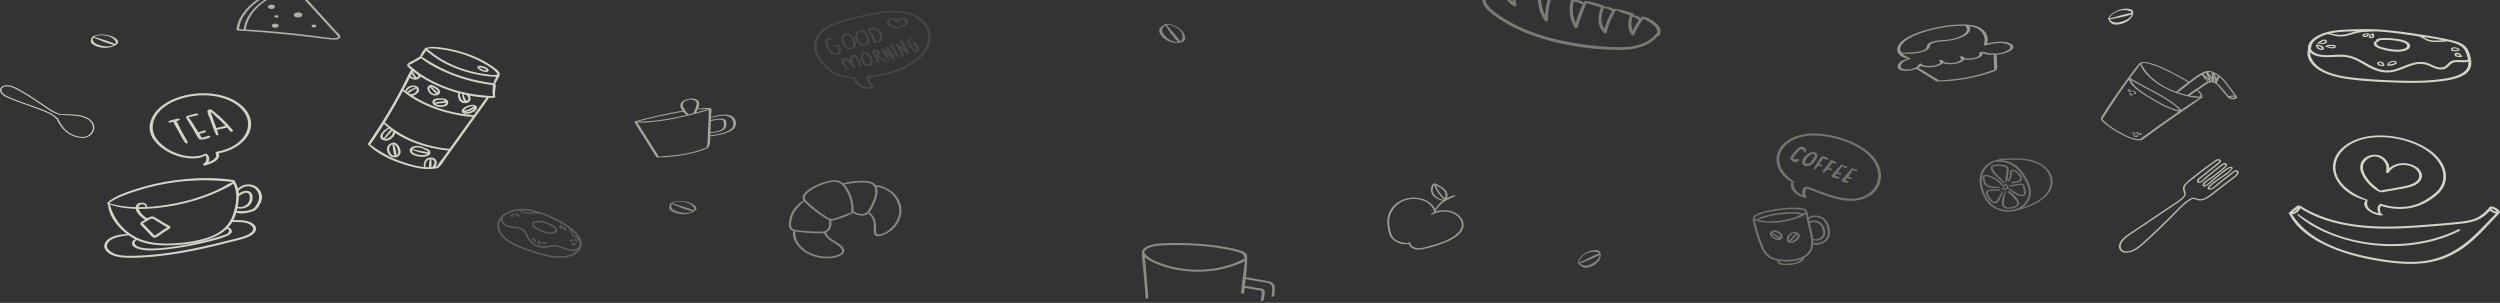 <svg xmlns="http://www.w3.org/2000/svg" width="1164" height="141"><rect width="100%" height="100%" fill="#333333" stroke="none"/><path fill="#fdf3b6" d="M748.067 568.024l.014.015.077-.06-.02-.023c-.025.022-.046.047-.07.068z"/><path fill="#d0ad72" d="M759.65 183.98l-.03.218.03-.217zm.059-.703c-.002.059-.006.117-.01.176.003-.06.008-.117.01-.176zm-.468-2.967c.004.011.01.023.013.035l-.013-.036zm.236 4.599c.017-.068.03-.136.044-.204-.015.068-.027.136-.044.204zm-32.107 11.438c.053.196 1.03.23 1.416.26-.387-.03-1.363-.064-1.416-.26z"/><path fill="#d4d5c9" d="M532.466 127.237c-.152-1.664-.323-3.33-.482-4.995-.168-1.782-.459-3.63-.22-5.413.007-.061.055-.11.118-.143.753-2.074 4.931-3.067 7.756-3.278 5.312-.397 10.806-.322 16.125-.046 5.351.277 10.68.866 15.842 1.883 2.81.553 10.036 1.654 8.976 4.63.074.042.126.101.125.176 0 .137-.005.273-.008.41a.275.275 0 01-.006.334c-.057 2.774-.276 5.551-.568 8.328a.925.925 0 01.342-.005c2.642.441 5.267.94 7.892 1.423 1.707.315 3.857.49 4.687 1.73.863 1.292.446 3.115.38 4.487-.016.341-.062.681-.088 1.023l-1.297.523c.036-.378.086-.755.11-1.134.082-1.321.45-3.003-.107-4.288-.576-1.327-4.059-1.478-5.713-1.77-2.069-.366-4.142-.727-6.198-1.125-.035-.007-.066-.017-.097-.027a264.969 264.969 0 01-.376 3.196c1.851.117 3.71.564 5.511.87 1.018.173 2.806.219 3.392.947.652.812.157 2.269.07 3.15-.055.549-.13 1.097-.216 1.645l-1.463.59c.131-.74.244-1.482.321-2.226.08-.773.658-2.388-.417-2.872-.422-.188-1.266-.214-1.74-.293l-2.322-.39c-1.085-.182-2.195-.321-3.239-.592-.124 1-.245 1.996-.37 2.994l-1.433-.628c.778-6.458 1.522-12.314 1.956-14.824-1.48.9-3.523 1.583-5.174 2.164a48.67 48.67 0 01-6.58 1.804 52.632 52.632 0 01-14.487.852c-4.887-.392-9.65-1.44-13.94-3.104-2-.776-4.915-1.977-6.552-3.523.092.703.16 1.407.238 2.097.204 1.803.368 3.608.535 5.412.32 3.47.607 6.942.86 10.414.026.366.042.732.068 1.097l-1.257.52c-.033-.467-.053-.933-.086-1.4a533.902 533.902 0 00-.868-10.622zm10.143-13.04c-3.959.128-8.562.46-9.947 3.314.774 1.116 1.655 2.057 3.097 2.905 1.741 1.023 3.771 1.84 5.811 2.542 4.105 1.41 8.614 2.29 13.188 2.545a50.764 50.764 0 0013.313-1.015 46.631 46.631 0 006.218-1.77c1.84-.666 3.48-1.667 5.312-2.311-.194-.051-.335-.171-.313-.362.235-2.02-2.543-2.66-4.836-3.201a92.067 92.067 0 00-5.893-1.182c-4.286-.718-8.664-1.16-13.063-1.38-4.288-.213-8.593-.222-12.887-.084z" opacity=".55"/><path fill="#d4d5c9" d="M117.268 86.035a6.124 6.124 0 014.656 4.947c.224 1.373-.12 2.728-.846 4.04-.582 1.051-1.267 2.274-2.586 3.013-1.504.842-6.712 2.011-8.44.884a22.78 22.78 0 01-.948 2.66c-.13.3-.271.596-.421.887 3.522-.065 7.524.023 9.658 2.173 1.823 1.836.609 3.968-1.913 5.256-2.841 1.451-6.56 2.133-9.803 2.967a352.374 352.374 0 01-12.248 2.941c-8.054 1.765-16.281 3.173-24.626 3.826-3.907.307-7.968.56-11.861.311-3.314-.212-6.613-1.049-8.372-3.06-1.498-1.712-1.247-3.775.725-5.365 2.197-1.77 5.68-2.443 8.896-2.515a30.26 30.26 0 01-.976-.766c-4.488-3.676-7.67-8.465-7.897-13.406-.283.048-.543-.2-.327-.407 3.064-2.938 8.317-4.716 12.925-6.234 4.8-1.582 9.817-2.815 14.952-3.677 10.029-1.684 21.136-2.225 31.07-.655.448.07.548.352.413.576a.454.454 0 01.154.148 11.483 11.483 0 011.354 3.285c1.27-1.514 4.029-2.428 6.46-1.829zm-66.353 8.387a.182.182 0 01.05.087l.042.156c3.767 1.146 7.924 1.671 12.18 1.767.036-.256.11-.508.23-.753 1.042-2.114 5.552-1.543 4.962.67 4.27-.222 8.525-.794 12.48-1.535 5.065-.947 9.996-2.302 14.644-4.039a79.115 79.115 0 006.59-2.8c2.094-1.008 4-2.328 6.164-3.233l.026-.009c-.002-.013-.001-.025-.001-.038-4.997-.47-9.922-.844-15.021-.729-5.058.116-10.12.587-15.081 1.413a101.425 101.425 0 00-14.393 3.474c-4.438 1.43-9.353 3.12-12.872 5.57zm16.829 1.91c-.065-1.788-3.15-1.414-3.258.116a71.638 71.638 0 003.274-.069c-.006-.016-.015-.03-.016-.048zm49.65 9.085c-1.708-2.114-5.731-2.08-8.874-2.027a.883.883 0 01-.327-.052 15.137 15.137 0 01-2.001 2.604c.885.132 1.53.642 1.736 1.325.354 1.175-1.022 2.124-2.417 2.683-4.411 1.766-9.64 2.92-14.458 3.943-5.036 1.07-10.2 1.9-15.388 2.4-3.906.376-9.211.736-12.521-.917-1.135-.568-1.887-1.436-1.667-2.449.137-.63.649-1.277 1.464-1.545a24.975 24.975 0 01-3.083-1.859c-3.445.527-7.614.927-9.455 3.368-1.987 2.635 1.425 5.087 4.83 5.78 2.953.602 6.233.457 9.316.335 3.463-.137 6.92-.419 10.358-.818 6.839-.794 13.583-2.054 20.213-3.535a340.844 340.844 0 009.469-2.267c3.093-.782 6.368-1.47 9.314-2.515 2.416-.857 5.08-2.488 3.49-4.454zm-53.74 6.313c-1.841 1.145-.824 2.69 1.216 3.32 1.82.56 4.027.667 6.027.656 4.349-.026 8.78-.67 13.037-1.362a139.633 139.633 0 0013.14-2.783c2.192-.577 4.37-1.198 6.5-1.887.87-.282 1.843-.578 2.517-1.075.645-.477 1.01-2.12-.604-1.873-.037.005-.074.007-.11.01-2.284 2.09-5.33 3.743-9.09 4.892-6.313 1.931-13.877 2.784-20.635 2.576-3.253-.1-6.487-.516-9.405-1.456a22.471 22.471 0 01-2.593-1.018zm44.988-12.309c.837-2.66 1.422-5.449 1.35-8.184a.279.279 0 01-.004-.09c-.062-1.934-.452-3.839-1.328-5.65-1.65 1.307-4.086 2.364-6.117 3.33a79.98 79.98 0 01-7.1 2.956 90.721 90.721 0 01-15.03 4.01c-5.004.886-10.474 1.53-15.804 1.48.114.364.294.72.483 1.057.695 1.241 1.797 2.255 3.15 3.155a.647.647 0 01.483.111c.253-.15.508-.3.769-.443 1.09-.597 1.84-.436 2.776.117 1.606.95 3.184 1.921 4.772 2.884.659.4 2.568 1.1 2.284 1.887-.167.463-1.135.888-1.605 1.196l-2.587 1.692c-.734.48-2.24 1.94-3.442 1.757-.352-.054-.535-.239-.751-.41-.756-.596-1.323-1.36-1.963-2.02l-3.595-3.708c-.181-.186-.127-.376.034-.514-.072-.092-.055-.22.014-.312.373-.485 1.24-.874 1.834-1.235l.307-.188c-1.908-1.129-4.067-3.133-4.372-5.057-4.245-.14-8.366-.747-12.053-2.057 1.44 5.17 4.242 9.987 9.63 13.757 4.782 3.347 10.944 4.597 17.827 4.433 6.352-.152 13.277-.988 19.026-3.11 6.268-2.313 9.559-6.227 11.012-10.844zm-39.72 3.201c-.801.461-1.616.904-2.437 1.345.024.018.048.035.069.057 1.635 1.684 3.273 3.368 4.907 5.053l.653.674c.18-.236.426-.435.737-.597.412-.292.867-.565 1.296-.844.986-.643 2.076-1.639 3.238-2.112.158-.162.38-.216.666-.16l-.866-.526c-.576-.35-1.153-.7-1.73-1.053-1.008-.615-2.014-1.23-3.021-1.847-.613-.374-1.21-1.03-2.194-.75-.382.11-.997.575-1.318.76zM111.2 91.385a21.08 21.08 0 01-.104 1.978 34.643 34.643 0 01-.423 2.923c3.094.614 5.32-1.578 5.58-3.523.11-.82.237-2.226-.76-2.798-1.363-.784-3.402.71-4.293 1.42zm9.418.7a5.142 5.142 0 00-2.567-4.686c-2.495-1.478-5.523-.23-7.037 1.477.066.412.112.826.143 1.242 1.23-.823 2.895-1.553 4.442-1.163 1.975.498 2.096 2.357 1.97 3.598-.147 1.476-.906 3.057-2.793 3.953-1.313.623-2.868.82-4.23.435-.091.431-.191.861-.303 1.29.968-.072 1.917.16 2.925.078 1.275-.104 2.944-.33 4.067-.799 1.245-.52 1.84-1.566 2.363-2.442.576-.964.975-1.952 1.02-2.984z"/><path fill="#d4d5c9" d="M339.358 53.598c2.48.602 3.116 2.09 3.255 3.373.14 1.298-.141 2.878-2.747 4.212-2.423 1.24-5.99 1.908-9.161 2.278l-.048 1.116c-.061 1.4.2 2.856-1.213 4.367-.062.066-.194.112-.33.135a.555.555 0 01-.181.112c-3.197 1.391-7.163 2.4-11.097 3.044-4.002.656-8.338 1.098-12.091 1.064-.216-.002-.227-.09-.12-.164a.146.146 0 01-.042-.044l-5.142-8.146c-.857-1.358-1.72-2.714-2.566-4.074-.796-1.279-1.747-2.552-2.242-3.899-.15-.013-.304-.022-.452-.036-.348-.034-.082-.248.248-.299a.468.468 0 01.189-.097c3.432-1.039 7.114-1.902 10.732-2.71 3.728-.833 7.569-1.65 11.372-2.265a5.218 5.218 0 01-.91-2.058c-.187-.988.346-2.675 3.433-3.4 3.252-.762 5.013.538 5.234 1.523.207.926-.084 1.964-.54 3.004 1.795-.256 4.043-.48 5.395-.255.107.018.152.056.158.1.26-.078.594-.08.652.05.317.71.039 1.588.007 2.358l-.068 1.654c2.755-.884 5.915-1.516 8.275-.943zm-12.182-2.783c-.791.037-1.584.083-2.383.142-.225.48-.476.955-.724 1.418.61-.166 1.22-.333 1.828-.502 1.338-.374 2.725-.853 4.128-1.133a1.04 1.04 0 01.14-.019l.009-.02c-.048.01-.1.02-.155.026-.963.1-1.9.044-2.843.088zm-7.001-4.214c-2.875.9-2.335 2.608-1.946 3.502.495 1.14 1.496 2.132 2.376 3.175a132.723 132.723 0 002.355-.607c-.085-.029-.125-.08-.085-.159.657-1.255 1.213-2.52 1.428-3.739.107-.606.092-1.224-.443-1.708-.522-.474-1.97-1-3.685-.464zm-13.41 7.598c-3.397.752-6.717 1.603-10.076 2.406 2.337-.04 4.64-.093 7.108-.32a95.838 95.838 0 008.317-1.159 132.1 132.1 0 007.717-1.657 7.274 7.274 0 01-1.805-1.515 1.82 1.82 0 01-.105.025c-3.737.721-7.454 1.4-11.156 2.22zm22.729 10.381l.192-4.634c.064-1.545.13-3.089.197-4.634l.1-2.317c.026-.593-.09-1.209.042-1.829-1.258.464-2.796.837-4.151 1.212-1.546.43-3.106.844-4.681 1.241-3.141.791-6.35 1.507-9.6 2.077-4.868.854-10.505 1.546-15.032 1.333.979 1.124 1.63 2.348 2.382 3.523.869 1.355 1.723 2.714 2.58 4.071l5.209 8.24a.089.089 0 01.005.095c3.576-.358 7.06-.54 10.699-1.128 3.869-.625 7.566-1.57 10.8-2.887.186-.076.38-.105.542-.102.728-1.473.658-2.86.716-4.26zm1.994-8.257a1.111 1.111 0 01-.482.064c-.048 1.15-.095 2.3-.145 3.45l-.072 1.674c1.782-.045 3.722-.4 5.034-1.167 1.227-.718 1.179-1.447 1.166-2.127-.013-.662.22-1.566-.388-2.11-.741-.665-3.517-.35-5.113.216zm9.934.885c-.103-1.1-.568-2.296-2.272-2.977-2.1-.839-5.16-.112-8.082.66l-.012.313c-.011.263-.023.527-.033.791 1.66-.708 4.378-.926 5.829-.6 1.749.392 1.295 1.81 1.302 2.653.009.948-.137 1.922-2.208 2.843-1.504.668-3.507 1.034-5.171.954l-.05 1.142c2.75-.316 5.928-.874 8.11-1.927 2.479-1.197 2.697-2.67 2.587-3.852z" opacity=".72"/><path fill="#d4d5c9" d="M417.408 91.435c3.998 5.151 2.64 11.783-2.703 16.107-1.348 1.092-7.018 4.251-7.756 1.095-.378-1.62.062-3.342-.214-4.983-.268-1.59-.99-3.108-2.472-4.28a4.466 4.466 0 01-2.708 1.024c-1.572.067-3.075-.534-4.368-1.146a.75.75 0 01-.545.047c-2.339 1.474-5.39 2.451-8.249 3.217-.529.142-.993.214-1.448.186.005.013.011.025.015.04.454 1.901.082 4.461-2.304 5.444a.335.335 0 01.105.166c.927 3.333 6.165 4.292 7.96 7.193 1.425 2.308-1.41 3.797-4.123 4.386-3.236.702-6.813.333-9.853-.69-3.035-1.023-5.618-2.72-7.3-4.844-1.48-1.87-2.777-4.657-2.067-6.87a4.981 4.981 0 01-.72-.293c-1.116-.569-1.33-1.48-1.358-2.418-.124-4.11 2.172-8.836 6.668-11.413a.411.411 0 01.188-.049c-.379-.6-.572-1.243-.392-1.936.395-1.524 2.116-2.746 3.637-3.724 2.017-1.295 4.343-2.342 6.844-3.054 1.97-.56 4.261-1.09 6.316-.435a5.877 5.877 0 012.053 1.151c1.87-.648 4.032-.925 6.077-1.066 1.868-.128 3.85-.175 5.7.103 1.617.242 2.653.907 3.287 1.778 4.216.377 7.673 2.613 9.73 5.264zm-26.533 23.433c-2.47-2.12-6.313-3.4-7.136-6.36-.004-.017-.004-.032-.006-.046-.16.032-.324.06-.497.081-1.616.192-3.365.068-4.992-.006a74.192 74.192 0 01-5.486-.454c-.804-.097-1.695-.17-2.53-.34.162 1.23.147 2.442.608 3.661.558 1.474 1.54 2.872 2.868 4.052 2.542 2.26 6.314 3.796 10.303 4.032 2.042.122 4.168-.093 6.002-.786.96-.362 1.978-.92 2.071-1.779.084-.768-.556-1.497-1.205-2.055zm-4.867-12.076c.002-.107.064-.188.155-.243a3.645 3.645 0 01-.47-.193c-1.199-.586-2.312-1.37-3.376-2.08a50.81 50.81 0 01-5.853-4.534c-.682-.615-1.473-1.275-2.035-1.997-1.988 1.765-3.793 3.58-4.865 5.757a11.817 11.817 0 00-1.077 3.292c-.18 1.087-.634 3.058.731 3.793 1.356.73 3.671.756 5.277.912a74.62 74.62 0 005.291.323c1.938.05 4.266.268 5.48-1.09 1.073-1.202.716-2.594.742-3.94zm10.328-3.9c.263-3.729-.65-7.476-2.765-10.883-.802-1.292-1.888-2.8-3.886-3.224-2.175-.46-4.765.405-6.679 1.09-2.019.721-3.884 1.664-5.516 2.797-1.389.965-3.204 2.33-2.66 3.881.302.866 1.25 1.616 1.99 2.297.68.628 1.384 1.24 2.111 1.838a52.41 52.41 0 004.967 3.603c.832.533 1.953 1.482 3.084 1.608 1.06.117 2.434-.488 3.402-.804 2.034-.665 3.937-1.516 5.952-2.204zm5.455.72c1.773-.232 2.521-1.607 3.097-2.7 1.101-2.088 2.21-4.245 2.528-6.489.167-1.178.211-2.489-.416-3.608a.364.364 0 01-.17-.27c-.833-1.164-2.419-1.45-4.134-1.534-3.328-.163-6.343.342-9.538.86.535.563.966 1.187 1.341 1.79 2.108 3.388 3.072 7.107 2.904 10.82a.624.624 0 01.155.046c1.226.55 2.721 1.28 4.233 1.084zm16.863-.543c.563-4.89-3.354-11.167-10.515-12.079.476 1.126.484 2.443.298 3.618-.223 1.405-.732 2.776-1.346 4.113-.607 1.324-1.192 2.757-2.156 3.967a5.356 5.356 0 01-.235.271c2.856 1.758 3.213 4.656 3.227 7.251.005.734-.129 1.55.045 2.272.245 1.021 1.745.71 2.63.411 1.81-.61 3.271-1.693 4.437-2.859 2.023-2.026 3.326-4.452 3.615-6.965z" opacity=".53"/><path fill="#d4d5c9" d="M933.722 19.581c2.673.414 4.345 1.628 3.478 2.998-.982 1.555-4.372 2.607-7.708 2.888.28 1.044.252 2.13.298 3.2l.08 1.874c.024.553.22 1.124-.108 1.694-.037.063-.135.12-.254.164.149.1.137.27-.115.391-1.7.824-4.117 1.523-6.227 2.118a80.17 80.17 0 01-6.341 1.5c-4.537.887-9.393 1.495-13.994 1.527-.23.097-.603.135-.856.044-1.11-.399-1.847-1.025-2.68-1.536l-2.572-1.58c-1.513-.929-2.98-1.873-4.5-2.799-2.15.9-5.19 1.296-7.414.465-2.818-1.052-.8-4.63 3.885-5.19-4.771-.777-5.978-3.488-5.068-5.72 1.99-4.884 14.252-8.81 24.84-9.938 5.14-.547 10.565-.415 13.454 1.23 3.334 1.898 4.099 4.744 3.27 7.391 2.452-.835 6.299-1.068 8.532-.72zm-48.387 4.9a1.25 1.25 0 01.186-.005c3.459.164 10.36-.104 11.415-2.275.323-.666.137-1.334 1.026-1.986.78-.57 2.104-.97 3.466-1.209 1.966-.345 3.966-.327 5.94-.605 1.996-.28 3.893-.824 5.388-1.524 1.584-.74 2.61-1.65 2.956-2.559.33-.867-.194-1.51-.607-2.272-2.843-.16-6.08.113-9.016.548-5.021.745-10.051 2.03-14.05 3.717-3.908 1.65-6.672 3.707-7.185 5.85-.206.862-.02 1.628.48 2.32zm50.386-1.798c.943-1.203-.676-2.275-3.084-2.563-1.36-.163-2.93-.079-4.421.16-1.333.214-2.416.614-3.695.863-.232.045-.423.01-.528-.06-.262-.025-.456-.115-.393-.275.587-1.516.599-2.996-.043-4.394-.626-1.362-1.782-2.88-4.3-3.688a14.103 14.103 0 00-2.398-.516c1.159 1.218.158 3.036-1.79 4.28-2.61 1.667-6.41 2.446-10.503 2.762-2.905.224-5.575.625-6.013 2.088-.23.771-.374 1.462-1.723 2.146-2.8 1.422-7.77 1.821-11.138 1.427.783.82 2.03 1.53 3.608 2.165.128.051.078.143-.044.21.047-.003.092-.008.139-.01.193-.01.279.11.1.17-1.67.552-3.003 1.024-3.815 1.874-.748.785-1.19 1.93-.16 2.528.967.564 3.079.653 4.79.224 1.857-.466 2.899-1.34 3.09-2.15.09-.383 1.26-.4 1.43-.116 1.087 1.815 9.455.654 8.394-1.15a2.402 2.402 0 01-.24-.233.08.08 0 01-.021-.063c-.028-.025-.05-.05-.082-.075-.35-.274.697-.553 1.158-.375.583.224.835.516.843.831 1.112.42 2.492.69 4.276.534 2.1-.184 4.066-1.045 4.046-1.86-.42-.194-.671-.455-.663-.794.007-.268.874-.572 1.298-.33.38.217.608.463.699.722 1.108.413 3.58.247 4.967-.139 2.104-.584 2.256-1.437 1.914-2.228-.107-.249.779-.459 1.119-.286 1.745.883-.402 2.544-2.957 3.14-1.507.353-3.607.475-5.121.251-.405.756-1.753 1.5-3.656 1.885-2.351.477-4.647.308-6.21-.245-.571.666-1.924 1.322-3.386 1.623-2.47.51-5.356.411-6.883-.28-.318.338-.766.66-1.301.95 2.009.722 3.364 1.796 4.859 2.712l2.736 1.677c.742.454 1.674.892 2.222 1.411 4.633-.288 9.21-.747 13.74-1.646a79.183 79.183 0 006.552-1.588c1.96-.567 3.686-1.26 5.588-1.856-.006-.006-.016-.009-.021-.016-.4-.537-.25-1.18-.271-1.776l-.07-1.876c-.038-1.058-.145-2.118.055-3.197-2.52.084-4.854-.3-5.902-1.274-.118-.11.246-.25.482-.193 1.778.44 3.399.906 5.602.882.164-.117.577-.13.699-.024.22-.012.443-.027.675-.05 2.442-.235 4.92-1.129 5.75-2.189z" opacity=".63"/><g opacity=".63" fill="#d4d5c9"><path d="M847.332 100.68c2.83.965 4.01 3.31 4.481 5.428.453 2.04.366 4.371-1.449 6.058-1.335 1.242-3.943 2.261-6.1 1.646-.25 2.466-1.491 4.851-4.324 6.294.097.074.14.182.077.314-.97 2.005-4.32 2.765-6.921 2.995-1.864.166-6.018.045-5.522-2.046a17.249 17.249 0 01-1.143-.26c-4.317-1.174-5.92-4.31-7.05-7.332-1.482-3.964-2.719-7.979-3.405-12.059-.015-.093.04-.16.123-.204.714-1.47 2.556-2.263 4.456-2.815 2.458-.715 5.12-1.173 7.71-1.538 2.736-.384 5.539-.596 8.325-.45 1.385.072 4.666.167 4.655 1.651.126.03.228.104.26.237.212.872.411 1.745.607 2.62 1.256-1 3.54-1.113 5.22-.54zm-4.614 3.083a.434.434 0 01-.048.014c.131.61.264 1.22.396 1.828.404 1.87.913 3.751 1.137 5.642 1.405.41 2.985-.006 3.852-.916.877-.92.958-2.093.668-3.164-.279-1.03-.865-2.406-1.968-3.124-1.136-.74-2.739-.77-4.037-.28zm-15.421-5.716c-3.671.585-8.232 1.178-10.628 3.527 3.374 1.76 8.604 1.637 12.487 1.13a31.663 31.663 0 006.192-1.435 28.04 28.04 0 002.738-1.105c.152-.07.3-.147.448-.225-.684-.13-1.316-.295-2.057-.346a36.061 36.061 0 00-2.462-.07 43.902 43.902 0 00-10.545 1.277c-1.61.4-3.123.986-4.727 1.383-.382.094-.527-.299-.25-.447 1.485-.797 3.407-1.285 5.142-1.706a43.308 43.308 0 015.802-.992 45.772 45.772 0 015.655-.233c1.354.03 3.162.001 4.246.69.416-.23.838-.449 1.293-.609l-.022-.114c-.002-.012-.001-.024-.002-.035a.375.375 0 01-.214-.192c-.412-.904-1.906-.954-2.995-1.04a34.487 34.487 0 00-3.28-.099c-2.299.037-4.578.284-6.822.641zm7.011 24.513c1.651-.287 3.722-.827 4.59-1.998-3.069 1.186-7.226 1.487-10.716.918.598 1.77 4.35 1.388 6.126 1.08zm5.903-3.577c3.559-2.342 3.313-6.22 2.676-9.393-.665-3.312-1.452-6.61-2.104-9.924-1.353 1.056-3.587 1.81-5.282 2.37a33.098 33.098 0 01-6.667 1.457c-2.368.267-4.77.298-7.146.056-1.672-.17-3.437-.442-4.805-1.192 1.046 3.762 2.106 7.524 3.495 11.228 1.177 3.136 2.845 6.224 7.569 7.057 3.912.69 9.16.383 12.264-1.659zm10.644-12.553c-.344-1.747-1.114-3.654-3.137-4.744-1.8-.97-3.906-.853-5.456.202l.246 1.138c1.449-.55 3.296-.427 4.617.29 1.62.88 2.444 2.781 2.69 4.185.245 1.391-.213 2.977-1.757 3.894-1.074.638-2.537.836-3.795.463.01.126.026.253.032.38.017.274.022.55.016.825 2.29.276 4.365-.255 5.632-1.78 1.19-1.436 1.23-3.233.912-4.853z" opacity=".63"/><path d="M824.487 108.002c1.661-2.174 6.605.893 5.36 2.803-1.562 2.395-6.679-.482-5.643-2.532.035-.07.146-.118.242-.11a.211.211 0 01.041-.161zm3.43.622c-.821-.588-1.735-.737-2.668-.343.569.42 1.183.816 1.801 1.195.576.352 1.323.64 1.91 1.006.409-.615-.478-1.453-1.043-1.858zm-2.124 1.534c.536.44 1.584.955 2.436.768-.6-.256-1.162-.64-1.63-.948-.708-.465-1.271-.982-1.805-1.544a.445.445 0 01-.111-.021c.33.608.479 1.226 1.11 1.745zm9.702-2.242c1.631.088 2.907 1.24 2.45 2.446-.448 1.18-2.416 2.803-4.216 2.76-1.9-.049-2.04-1.757-1.607-2.788.437-1.045 1.555-1.984 2.986-2.286.07-.085.198-.142.387-.132zm-2.011 1.841c-.451.561-.884 1.517-.506 2.163.04.068.085.127.13.18.413-.59.898-1.158 1.395-1.711.459-.513.912-1.168 1.622-1.505a.4.4 0 01.25-.026 2.205 2.205 0 00-.89-.255.585.585 0 01-.245-.073c-.704.306-1.321.686-1.756 1.227zm3.078 1.042c.527-.562.57-1.278.084-1.74a.166.166 0 01-.002.123c-.255.595-.983 1.117-1.466 1.627-.5.53-.966 1.075-1.459 1.607 1.005.1 2.421-1.167 2.843-1.617z" opacity=".63"/></g><path fill="#d4d5c9" d="M1039.471 83.436a3663.706 3663.706 0 01-7.163 5.521c-1.776 1.367-3.618 3.137-5.932 3.996-.804.298-1.67.456-2.494.362-1.02-.117-2.26-.84-3.403-.628-.02.079-.082.159-.194.223-3.224 1.856-5.438 4.498-7.82 6.892a446.338 446.338 0 01-7.169 7.044c-2.192 2.107-4.379 4.228-6.692 6.271-1.72 1.519-3.605 3.196-6.016 4.098-1.9.71-4.044.688-5.208-.476-1.25-1.252-.976-3.136.16-4.643 1.53-2.031 4.252-3.582 6.553-5.131l8.027-5.404 8.027-5.403c2.373-1.597 5.354-3.217 6.872-5.338.05-1.441-1.184-2.643-.386-4.202.407-.794 1.146-1.502 1.903-2.157 1.078-.934 2.216-1.837 3.346-2.737a172.117 172.117 0 018.865-6.601c.45-.313.923-.719 1.48-.918.564-.201 1.155-.2 1.293.191l.004-.002c.163-.08.335-.043.427.052.52.54.012 1.102-.58 1.602-1.1.926-2.255 1.821-3.383 2.729l-3.387 2.724c-.564.454-1.13.907-1.693 1.362-.653.526-1.67 1.225-.808 1.819a.37.37 0 01.03.024c.684-.296 1.195-.855 1.7-1.29a167.466 167.466 0 017.854-6.365c.46-.351.98-.858 1.573-1.088.578-.224 1.248-.105 1.373.3 1.63.432-2.496 3.479-2.95 3.847a97.994 97.994 0 01-3.93 2.979c-.71.513-3.952 2.394-3.3 3.173 1.48-.327 2.687-1.852 3.65-2.675a98.996 98.996 0 013.843-3.119c.854-.659 4.81-4.255 5.683-2.212.09.209-.162.368-.407.386-.679 1.638-2.917 2.938-4.605 4.066-1.138.759-2.29 1.508-3.359 2.323-.448.343-3.272 2.563-2.167 2.715a.32.32 0 01.074.019c1.194-.154 2.63-1.742 3.314-2.297a222.535 222.535 0 013.354-2.66 195.894 195.894 0 013.574-2.713c.518-.384 1.274-1.08 1.995-.823a.422.422 0 01.315.054c1.854 1.222-.915 3.084-2.243 4.11zm.013-.824c.891-.684 2.84-1.98 1.662-2.8-.726.129-1.512.931-2.03 1.322-.575.433-1.147.868-1.716 1.304a227.757 227.757 0 00-3.66 2.861c-1.045.833-2.053 1.849-3.25 2.559-.465.276-1 .436-1.483.397-.749.281-1.267-.34-1.1-.868.136-.431.6-.836.967-1.194a19.633 19.633 0 011.95-1.656c1.358-1.023 2.84-1.946 4.264-2.915 1.37-.931 2.957-1.948 3.726-3.205-.388-.649-1.949.653-2.318.924a106.604 106.604 0 00-5.036 3.945c-1.036.865-1.99 1.825-3.1 2.637-.48.351-1.014.644-1.609.734-.084.194-.456.371-.729.23-.827-.426-.615-1.274.044-1.898 1.044-.989 2.505-1.835 3.714-2.718a89.58 89.58 0 003.764-2.883c.94-.767 2.217-1.61 2.656-2.577-.194.014-.37-.063-.354-.252.031-.334-.976.392-1.027.43-.29.22-.579.442-.868.664a202.156 202.156 0 00-7.571 6.14c-.696.592-1.327 1.21-2.352 1.432-.152.033-.268-.001-.335-.08-.892-.161-.993-.946-.556-1.571.35-.501.957-.919 1.474-1.334l1.976-1.588c1.317-1.06 2.633-2.12 3.952-3.179.66-.529 1.322-1.056 1.981-1.585.221-.177.62-.449.763-.663.101-.153.083-.3.075-.446-.15.056-.35.041-.442-.058-.276-.297-3.059 1.823-3.386 2.058-.985.708-1.96 1.426-2.926 2.149a180.148 180.148 0 00-5.535 4.316c-1.517 1.233-3.837 2.763-3.892 4.452-.033 1.047.628 1.906.42 2.924.082.045.125.121.071.217-1.293 2.27-4.19 3.877-6.622 5.516-2.778 1.871-5.558 3.74-8.337 5.61l-7.41 4.987c-2.269 1.527-4.969 3.037-6.655 4.949-1.404 1.593-1.995 4.235.484 5.016 2.096.66 4.612-.8 6.194-1.974 2.32-1.724 4.322-3.686 6.342-5.59a453.394 453.394 0 006.064-5.824 452.705 452.705 0 006.085-6.074c1.748-1.778 3.515-3.577 5.898-4.929 1.27-1.005 3.205.103 4.538.193 2.186.149 4.162-1.586 5.627-2.714 2.148-1.656 4.296-3.313 6.45-4.967l3.158-2.424z" opacity=".83"/><path fill="#d4d5c9" d="M39.293 64.143c-3.117.327-6.288-1.02-8.35-2.644-2.2-1.732-3.486-3.935-4.555-6.126a.334.334 0 01-.266-.11c-1.386-1.678-3.82-2.667-6.101-3.592-2.4-.974-4.87-1.848-7.337-2.723-2.216-.787-4.434-1.574-6.598-2.436C4.224 45.77 2.018 45.01.79 43.69c-.902-.97-1.122-2.424.07-3.303 1.257-.924 3.254-.776 4.76-.266 2.039.69 3.887 1.832 5.634 2.85 1.917 1.118 3.756 2.305 5.567 3.512 1.78 1.186 3.533 2.394 5.313 3.581 1.819 1.214 3.696 2.406 6.035 3.042 3.648.235 7.432-.05 10.876 1.061 2.802.904 4.78 2.86 4.847 5.107.06 2.011-1.605 4.553-4.6 4.87zm-7.485-2.652c1.946 1.397 5.228 2.763 8.024 2.091 1.496-.36 2.542-1.488 3.037-2.528.468-.984.52-2.056.119-3.065-.896-2.25-3.627-3.504-6.638-3.963-2.64-.403-5.338-.29-7.988-.586-.052.042-.132.065-.236.044a11.101 11.101 0 01-.73-.172c-.083-.013-.167-.025-.25-.039-.064-.01-.101-.036-.117-.067-1.826-.558-3.367-1.517-4.838-2.486-1.888-1.246-3.737-2.524-5.614-3.779a118.523 118.523 0 00-5.132-3.27c-1.755-1.047-3.583-2.138-5.572-2.94-1.65-.668-4.598-.979-5.14.781-.518 1.684 1.653 2.891 3.388 3.654 3.977 1.75 8.236 3.124 12.38 4.64 2.035.743 4.068 1.51 6 2.39 1.559.71 3.02 1.543 4.026 2.675.14-.014.299.031.36.157 1.118 2.321 2.464 4.7 4.92 6.463zm198.839-16.464c.072.237-.21.362-.484.348-.077.128-.229.227-.457.227a55.163 55.163 0 01-2.223-.058c-.006.445-.347.777-.666 1.243-.465.681-.954 1.355-1.436 2.03-.963 1.352-1.937 2.7-2.906 4.048l-6.061 8.431-6.062 8.431-2.91 4.047c-.953 1.326-1.756 2.945-3.082 4.09a.46.46 0 01-.229.1c-.038.117-.149.222-.359.272-5.485 1.316-11.954-.417-17.002-2.14-5.726-1.956-11.308-4.803-15.106-8.508-.065-.064-.083-.132-.068-.196-.235-.1-.384-.3-.232-.528 3.762-5.647 7.472-11.295 10.823-17.08a241.17 241.17 0 004.822-8.732c1.492-2.838 2.741-5.776 4.448-8.549-.747-.65-1.419-1.33-1.968-2.037-.16-.208.062-.466.335-.467a.19.19 0 01.008-.142c.373-.774 1.77-1.242 2.64-1.73.938-.525 1.851-1.194 2.906-1.604-.058-.142.087-.283.277-.336.449-1.36 1.358-2.648 2.382-3.817.212-.24.618-.249.887-.132.844-.377 1.797-.457 2.848-.42 1.815.061 3.644.303 5.422.586a59.721 59.721 0 0110.24 2.57c3.265 1.14 6.365 2.556 9.182 4.213 1.44.847 2.834 1.757 4.097 2.742.919.717 1.804 1.521 2.03 2.497.036.154-.041.262-.168.324.002.01.007.016.008.025.065.64-.388 1.217-.697 1.8-.38.716-.76 1.45-1.268 2.121a.321.321 0 01-.062.06.353.353 0 01.125.192c.479 2-.646 4.06-.034 6.08zm-31.541-22.285l-.101.126c.299.167.527.383.805.611a50.538 50.538 0 001.892 1.494 44.824 44.824 0 003.302 2.241 49.36 49.36 0 007.896 3.912 56.378 56.378 0 008.828 2.638 58.65 58.65 0 004.607.784c1.32.172 3.788.71 4.946.156a.517.517 0 01.456-.004c.02-.016.04-.03.057-.048a.433.433 0 01-.067-.075c-1.387-2.097-3.943-3.639-6.44-5.069-2.58-1.478-5.38-2.745-8.336-3.787a57.618 57.618 0 00-9.475-2.45 63.544 63.544 0 00-4.667-.617c-1.218-.116-2.504-.223-3.675.043-.009.015-.016.03-.029.045zm-.61.777c-.728.968-1.37 1.962-2.077 2.94 4.712 3.002 9.538 5.771 15.135 7.881 5.722 2.157 11.757 3.536 18.048 4.413.072.01.133.028.188.05a.42.42 0 01.092-.075.212.212 0 01-.056-.219c.201-.684.532-1.354.852-2.01.122-.253.23-.53.356-.803-.683.132-1.583.005-2.212-.048a58.423 58.423 0 01-5.318-.69 58.666 58.666 0 01-9.877-2.639c-3.21-1.17-6.248-2.61-9.01-4.28a40.981 40.981 0 01-3.944-2.703c-.65-.508-1.656-1.136-2.177-1.817zm-4.018 12.26c.165-.225.12-.486.27-.716a.282.282 0 01.058-.062c-.91-.6-1.802-1.23-2.626-1.892.047.235.232.544.301.71.104.246.228.488.364.726a7.175 7.175 0 001.162 1.496.458.458 0 01.058.072 1.17 1.17 0 00.413-.335zm-2.745-1.636c-.17.415-.352.828-.54 1.24.418.427 1.072.84 1.785.915-.506-.61-.92-1.26-1.167-1.949-.02-.06-.049-.13-.078-.206zm8.44 40.032c-1.986.333-2.157 2.476-2.112 3.63.56.036 1.119.052 1.672.046-.004-.035-.005-.069-.008-.103a.23.23 0 01.009-.092 11.666 11.666 0 01.438-3.48zm.618 3.631c.177-.012.356-.023.533-.04.003-.014.004-.029.011-.043.32-.59.835-1.053.918-1.72.098-.77-.276-1.755-1.418-1.859.136 1.184.112 2.48-.045 3.662zm5.566-4.409l2.375-3.303c-8.883-.842-17.921-3.708-24.708-8.188-.376 1.815-3.128 4.512-5.745 3.273-3.127-1.48.385-4.696 2.507-5.68a29.419 29.419 0 01-1.998-1.844c-2.008 3.235-4.107 6.44-6.35 9.582a.497.497 0 01-.064.072c4.292 3.082 8.786 5.847 14.253 7.791 3.182 1.131 7.06 2.326 10.86 2.661-.713-1.699.449-4.71 3.537-4.386 2.485.261 2.896 2.852 1.674 4.193.223-.042.444-.087.663-.139a.785.785 0 01.216-.022c.577-1.393 1.859-2.729 2.78-4.01zm-23.83-12.538c-.268.582-.823 1.078-1.303 1.581-.661.693-1.275 1.413-1.993 2.075a.25.25 0 01-.102.056c.892.244 2.066-.435 2.677-.949.808-.68 1.028-1.449 1.292-2.305l.014-.03c-.198-.14-.39-.285-.585-.428zm-2.092 1.208c.446-.582.83-1.193 1.522-1.635-.25-.193-.5-.386-.741-.582-1.355.923-3.739 2.748-2.843 4.15a1.4 1.4 0 00.347.375.135.135 0 01.024-.09c.504-.762 1.123-1.48 1.69-2.218zm34.894-1.148l4.712-6.553c-3.034.032-6.39-.688-9.278-1.324a65.085 65.085 0 01-8.776-2.577c-5.385-2.012-10.523-4.698-14.39-8.106a245.16 245.16 0 01-4.225 7.627 286.74 286.74 0 01-4.19 7.034c3.877 3.25 8.211 6.12 13.396 8.257 5.166 2.131 10.846 3.502 16.71 4.031l.008.001 6.033-8.39zm-23.853-19.268a18.58 18.58 0 011.936-.872c-1.549-1.085-3.706.876-4.143 1.895.147.101.296.201.445.301-.042-.075-.047-.157.015-.232.394-.476 1.126-.776 1.747-1.092zm2.31-.522c-.538.35-1.11.671-1.662 1.008-.586.355-1.125.833-1.843 1.043a.524.524 0 01-.255.005c.36.24.72.48 1.086.714a.423.423 0 01.315-.126l.119.004a.666.666 0 01.172.035c1.52-.232 2.905-1.644 2.068-2.683zm32.119 5.13c.233-.303.378-.56.607-.763a63.676 63.676 0 01-7.81-.976c.815 1.418.43 3.5-2.202 3.51-2.962.014-3.542-3.12-3.18-4.743a69.227 69.227 0 01-6.07-1.949c-3.445-1.287-6.713-2.842-9.705-4.63a94.862 94.862 0 01-1.773-1.086c-.062.65-1.181 1.33-1.952 1.445-1.057.161-2.287-.267-2.983-.92-.827 1.72-1.766 3.417-2.652 5.105-.085.163-.173.325-.26.488.26.183.519.365.78.546.229-1.026 1.172-1.93 2.543-2.314 1.223-.343 2.652-.143 3.399.706.71.808.578 1.844-.143 2.593-.403.42-1.401 1.128-2.326 1.304 3.166 1.966 6.546 3.718 10.306 5.121a63.134 63.134 0 008.695 2.55c1.486.32 2.99.594 4.509.815 1.512.22 3.085.281 4.577.548a.64.64 0 01.25.1l.877-1.22c.97-1.349 1.937-2.699 2.913-4.046.529-.73 1.049-1.463 1.6-2.184zm-10.44-.589a3.914 3.914 0 01-.142-1.872c-.434-.104-.867-.21-1.297-.322.242 1.107.175 2.491 1.3 3.317.299.218.637.335.972.366-.49-.372-.683-1.023-.832-1.489zm.45-1.732c.08.54.21 1.08.444 1.6.22.486.73.971.796 1.473 0 .011-.003.02-.003.03.29-.117.54-.307.71-.565.423-.644.062-1.382-.38-1.977a.33.33 0 01-.071-.234 79.171 79.171 0 01-1.495-.327zm-8.166-3.373c6.89 2.574 14.175 3.82 21.812 4.194-.272-.719-.267-1.439-.217-2.193.063-.945-.02-2.013.18-2.979-.036 0-.071 0-.11-.004-6.432-.712-12.793-2.357-18.57-4.556-5.392-2.053-10.653-4.664-14.798-7.934-.762.69-1.937 1.208-2.895 1.742-.846.471-1.843 1.273-2.958 1.326 1.343.958 2.51 2.051 3.823 3.032a49.632 49.632 0 004.126 2.765 57.907 57.907 0 009.607 4.607z"/><path fill="#d4d5c9" d="M226.972 31.825c.59.463.865 1.25-.05 1.597-.986.374-2.25-.182-3.046-.599-.653-.342-2.12-1.169-1.494-1.827.052-.054.173-.084.267-.074.009-.156.148-.3.42-.308 1.378-.038 2.955.47 3.903 1.211zm-.736.984c.702-.375-.967-1.008-1.243-1.107-.63-.226-1.28-.295-1.954-.4a.73.73 0 01-.09-.02c.186.32 2.675 1.855 3.287 1.527zm-21.36 9.671c.25 1.11-.787 2.065-2.389 2.01-2.997-.102-4.876-4.312-2.099-4.881.106-.121.306-.187.538-.094.026.01.053.02.08.032.031-.001.061-.004.094-.004.141.002.241.073.27.153 1.52.63 3.217 1.49 3.506 2.784zm-1.098.659c.238-.523-.238-1.245-.78-1.65-.573-.427-1.298-.715-1.949-1.07.532.763 2.321 2.318 2.73 2.72zm-3.54-2.62c-.877 1.257.821 3.68 2.811 3.136l.021-.008a.485.485 0 01-.062-.05c-.85-.827-1.638-1.708-2.402-2.577-.14-.16-.278-.33-.369-.5zm7.208 5.6c1.23.469 1.609 1.809.892 2.647-.933 1.091-3.415 1.225-4.962.778-1.545-.446-2.652-1.792-1.733-2.904.992-1.201 3.96-.865 5.572-.687.145.017.216.087.23.166zm-3.51.409c-1.134.103-1.708.724-1.468 1.338.593-.439 1.865-.457 2.666-.569.604-.084 1.21-.16 1.817-.231.114-.013.22-.028.324-.038-.267-.218-.635-.351-.978-.517a.393.393 0 01-.111-.077c-.751.029-1.506.027-2.25.094zm2.92 2.171c.402-.172.679-.46.76-.78a.604.604 0 01-.162-.061l-.06.002-.33.036-.828.089c-.441.047-.883.089-1.325.132-.664.064-1.544.257-2.216.092.13.137.302.27.53.389.945.497 2.642.525 3.632.101zm14.954.679c.763 1.3-.544 2.493-2.058 3.073-1.245.478-3.596 1.083-4.524-.122-.858-1.116.78-2.319 1.972-2.846.94-.415 3.165-1.107 4.108-.346.217-.003.41.086.503.241zm-1.395.03c-1.567-.084-4.051 1.174-4.253 2.07a1.192 1.192 0 00-.02.123c.8-.259 1.615-.467 2.369-.804.682-.305 1.245-.743 1.906-1.058-.09-.093-.087-.23-.002-.332zm-.78 2.174c.617-.304 1.093-.698 1.25-1.174-1 .85-2.858 1.532-4.345 1.758.827.256 2.682-.38 3.096-.584zm-33.131 19.085c.06 1.238-1.006 2.74-3 2.61-2.291-.15-3.295-2.354-3.338-3.726-.041-1.332.838-2.607 2.55-3.048a.385.385 0 01.236-.056c.13-.027.265-.05.404-.066a.369.369 0 01.249.049.577.577 0 01.102.024c1.99.669 2.725 2.778 2.797 4.213zm-5.256-.868c.147.899.87 2.758 2.5 2.7-.665-1.692-.801-3.57-1.038-5.333-1.132.579-1.635 1.585-1.462 2.633zm3.36 2.494c1.147-.564.812-2.078.525-2.903-.316-.91-.761-1.683-1.78-2.281.619 1.672 1.278 3.489 1.256 5.184zm13.66-3.188c2.029.612 3.082 2.232 1.098 3.343-1.724.966-4.993.562-6.756-.237-1.796-.813-2.63-2.605-.87-3.686 1.84-1.13 4.602-.508 6.33.55.064.001.13.01.198.03zm-4.73-.403c-.685.137-1.165.415-1.426.756 1.225.245 2.427.551 3.653.798 1.16.235 2.365.38 3.498.68a.731.731 0 01.075.026c.018-.553-.726-.95-1.5-1.193-.236-.073-.316-.217-.291-.355-1.281-.429-2.576-.998-4.01-.712zm3.75 3.48c.646-.05 1.316-.214 1.716-.586l-.022-.004c-2.317-.163-5.017-.973-7.035-1.83-.192.524.066 1.131.834 1.6 1.095.667 3.115.926 4.507.82zm966.48 26.038c.45.723-.276 1.31-.797 1.862-1.008 1.067-2.017 2.136-3.04 3.196-.525.543-.969 1.367-1.803 1.694.03.116.007.24-.102.355-4.745 5.018-9.752 10.083-16.893 13.568-5.687 2.774-12.309 4.092-19.445 3.974-7.6-.126-15.42-1.39-22.726-3.113-13.684-3.228-28.257-9.89-32.969-20.012-.308-.068-.535-.345-.299-.584 1.178-1.191 2.524-2.288 3.937-3.343.316-.236.772-.15 1.028.047a.7.7 0 01.591.083c5.448 3.469 11.883 5.957 18.811 7.473 12.272 2.685 25.027 2.318 37.34 1.378 6.182-.472 12.428-.92 18.543-1.628 2.815-.325 5.63-.866 7.868-2.086 2.08-1.131 3.588-2.674 5.011-4.215.1-.52.622-.912 1.543-.623a.659.659 0 01.533.016c1.008.443 2.376 1.166 2.87 1.959zm-3.407-1.227l-.344.374c.066.097.132.178.175.22.19.18.413.345.66.488.477.275 1 .42 1.562.526-.023-.208-.217-.402-.629-.696-.453-.321-.95-.605-1.424-.912zm-90.758.292c-.72.55-1.443 1.1-2.168 1.649.063-.014.128-.024.19-.043a3.393 3.393 0 001.193-.641c.355-.291.577-.626.785-.965zm92.353 2.174l.072-.091c-1.059-.178-2.053-.645-2.685-1.281-1.479 1.554-3.11 3.048-5.334 4.107-2.458 1.17-5.433 1.663-8.392 1.982-6.613.714-13.326 1.245-20.004 1.719-6.544.464-13.157.736-19.798.44-12.29-.543-25.392-3.155-34.748-9.417-.41 1.243-2.008 2.803-3.934 2.802 3.135 4.969 7.852 9.229 14.08 12.586 6.428 3.466 13.966 5.769 21.62 7.313 6.961 1.404 14.35 2.498 21.491 2.275 15.594-.486 24.878-9.003 32.646-17.215a.556.556 0 01.312-.167c.08-.281.358-.485.688-.837a328.65 328.65 0 011.914-2.025c.685-.721 1.473-1.431 2.072-2.191z"/><path fill="#d4d5c9" d="M1144.509 106.808c-16.818 8.396-39.938 9.28-59.021 1.621-5.758-2.31-10.634-5.327-15.275-8.638-.272-.195-.72.08-.483.296 7.052 6.452 18.22 10.973 29.125 13.09 10.352 2.007 21.246 1.83 31.145-.339 5.47-1.198 10.62-2.998 15.188-5.345.58-.299-.088-.98-.68-.685zm-11.504-35.566c6.631 5.553 8.132 13.76 1.891 19.247-3.099 2.725-7.33 5.29-12.25 6.282-4.61.929-9.69.564-14.174-.954-.002.565-.402 1.153-.367 1.74.023.38.21 1.57.782 2.039a.51.51 0 01.162.105c.08.04.164.072.256.084.334.042.323.339.067.419a1.537 1.537 0 01-.489.068.79.79 0 01-.379.053c-4.4-.384-9.512-3.95-7.056-7.087-10.142-2.413-16.579-10.695-14.976-17.702 1.551-6.776 9.21-11.71 18.981-12.384 9.964-.687 20.9 2.519 27.552 8.09zm-2.056 20.817c1.987-1.333 3.852-2.78 5.022-4.553 3.998-6.054.36-13.395-6.886-17.921-7.194-4.493-17.724-6.802-26.779-5.22-8.886 1.555-15.067 7.3-14.918 13.803.15 6.526 6.61 11.833 14.775 14.779.154.055.2.172.168.27a.223.223 0 01.004.12c-.315 1.326-.336 2.597.828 3.814 1.064 1.114 2.622 1.786 4.351 2.172-.754-1.288-.757-3.48.242-3.982a.467.467 0 01.125-.04c.037-.273.418-.52.891-.356 4.875 1.676 10.584 1.91 15.366.457 2.58-.783 4.81-2 6.811-3.343z"/><path fill="#d4d5c9" d="M1127.4 80.481c.95 2.624-.827 4.964-4.02 6.17-1.886.711-3.996 1.085-6.084 1.452-2.681.472-5.362.939-8.044 1.409a.939.939 0 01-.55-.061.401.401 0 01-.441.08c-3.623-1.629-6.324-4.562-7.94-7.273-1.525-2.563-2.14-5.538-.087-7.895 1.757-2.021 5.546-3.267 8.676-1.508 2.309 1.297 3.572 3.499 3.573 5.544 1.48-1.564 4.087-2.542 6.949-2.424 3.66.152 7.05 1.969 7.969 4.506zm-7.725 6.173c3.163-.674 6.387-1.897 6.668-4.468.276-2.532-2.42-4.812-6.02-5.278-3.795-.491-6.863 1.215-8.17 3.51-.117.208-.51.178-.69.031-.324-.023-.62-.199-.541-.496.584-2.216-.011-4.868-2.832-6.436-3.483-1.935-7.032.875-7.687 3.059-.706 2.352.58 4.893 2.22 7.028 1.537 1.997 3.635 3.578 5.72 5.281.042-.128.17-.238.418-.281 3.634-.64 7.339-1.188 10.914-1.95z"/><g opacity=".63" fill="#d4d5c9"><path d="M944.096 74.153c7.803 1.299 12.801 6.714 11.357 12.409-1.625 6.409-10.038 10.006-18.225 11.888a.294.294 0 01-.208-.024c-.476.08-.963.134-1.459.156-2.624.116-5.118-.623-7.048-1.736-2.51-1.447-3.979-3.581-4.982-5.741-.994-2.143-1.737-4.416-1.852-6.714-.184-3.682 2.118-8.471 7.742-9.775a.402.402 0 01.206-.135c2.248-.76 4.747-.697 7.123-.731 2.473-.034 4.967.007 7.346.403zm-14.02 22.632c2.073.96 4.708 1.429 7.257.888 2.52-.535 4.519-1.961 5.752-3.57 2.828-3.688 1.214-7.86-.829-11.297-2.107-3.546-5.365-7.446-11.562-7.523-.385.039-.8.014-1.178.052-.284.029-.635.123-.943.126-5.039 2.315-6.495 6.619-5.727 10.583.747 3.854 2.465 8.534 7.23 10.74zm19.506-3.806c5.845-3.937 6.93-10.305 2.306-14.56-2.315-2.13-5.729-3.453-9.564-3.857-1.975-.21-4.007-.208-6.022-.176-1.502.024-3.074-.001-4.574.23 6.876.329 10.428 5.619 12.416 9.63 1.863 3.76 2.415 8.247-1.679 11.704-.271.228-.558.443-.858.648 2.858-.97 5.636-2.044 7.975-3.62z" opacity=".63"/><path d="M935.438 89.038c-.37-.26-.965.143-.626.422 1.325 1.088 2.551 2.211 3.524 3.482.455.592 1.172 1.401.828 2.135-.363.77-1.775 1.211-2.78 1.388-1.398.246-2.832.137-3.228-.955-.238-.652-.14-1.37-.066-2.047.15-1.389.463-2.793.943-4.159.07-.2-.324-.279-.43-.08-1.303 2.472-3.685 9.03 2.959 7.871 2.196-.384 4.15-1.556 3.432-3.207-.783-1.796-2.711-3.557-4.555-4.85zm-3.244.08c-.624 1.048-1.19 2.109-1.814 3.157-.163.273-.328.546-.499.816-.23.36-.669.912-1.384.872-.658-.036-1.282-1.008-1.562-1.348-.534-.648-2.242-2.792-1.044-3.478.657-.376 2.013-.37 2.78-.383.787-.015 1.57.026 2.347.064.542.027.596-.57.058-.595-1.2-.06-2.413-.115-3.627.012-.815.086-2.07.243-2.61.778-.543.538-.125 1.329.082 1.862a7.822 7.822 0 001.52 2.426c.704.775 2.238 2.076 3.59.91.683-.59 1.047-1.5 1.425-2.188.51-.926.921-1.854 1.201-2.818.063-.216-.337-.3-.463-.087zm-4.462-6.831c-1.14-.482-4.023-1.687-4.627-.01-.252.7.161 1.554.331 2.22.198.774.475 1.498 1.287 2.047 1.63 1.102 4.271 1.147 6.477.826.242-.035.19-.268-.026-.28-1.8-.117-3.637.012-5.208-.676-1.603-.7-1.81-2.262-2.019-3.51-.158-.273-.034-.479.374-.618.178-.275.413-.348.706-.217.406-.01.905.24 1.27.364.853.29 1.66.65 2.384 1.07 1.303.755 2.323 1.691 3.103 2.747.24.324.975.034.744-.294-1.075-1.52-2.728-2.794-4.796-3.669zm4.898-5.519c-1.227-.12-2.671-.21-3.925-.07-2.661.295-1.745 2.583-.895 3.637.668.827 1.522 1.585 2.312 2.352.902.874 1.78 1.987 2.977 2.674.07.04.17.063.26.024l.073-.032c.053-.024.092-.07.077-.113l-.018-.055c-.008-.024-.034-.04-.065-.045a18.148 18.148 0 00-.454-.558c-.296-.345-.617-.678-.937-1.012a114.4 114.4 0 00-1.956-1.99c-.692-.692-4.184-4.137-.986-4.28a25.355 25.355 0 013.098.074c.73.058 1.46.14 1.856.628.33.407.286.94.248 1.405-.136 1.659-.555 3.32-.613 4.979-.015.405.795.395.883 0 .263-1.195.348-2.41.492-3.608.11-.915.427-2.006-.048-2.87-.405-.736-1.3-1.035-2.38-1.14zm6.603 3.106c-.879-.674-2.589-1.406-3.26-.038-.325.66-.058 1.436-.22 2.12-.206.853-.746 1.696-.777 2.558-.005.122.23.177.328.062.652-.754.988-1.704 1.226-2.548a4.08 4.08 0 00.158-1.244c-.005-.206-.106-.609.053-.802.597-.723 1.408-.055 1.764.204.92.67 1.79 1.728 2.075 2.662.225.736-.137 1.093-1.188 1.38-.83.228-1.71.37-2.55.58-.523.13-.383.694.164.583 1.46-.298 4.226-.566 4.474-1.913.232-1.257-1.143-2.757-2.247-3.604z" opacity=".63"/><path d="M942.207 85.96c.54.525.61 1.318.75 1.948.156.697.41 1.46.265 2.182-.258 1.281-1.92 1.535-3.313 1.02-1.893-.7-3.522-1.908-4.73-3.122a.119.119 0 01-.032-.054c-.007.002-.012.006-.018.008a.9.9 0 01-.511.021c-.345.048-.675.235-.721.486-.042.223-.526.36-.663.124-.18-.305-.527-.46-1.006-.455-.375.003-.408-.309-.17-.443-.013-.055.014-.113.109-.14.559-.16.788-.683.359-.97-.2-.133-.008-.38.257-.382.43-.002.749-.214.809-.513.058-.29.67-.297.65.001-.001.016-.005.032-.008.048.072.34.343.621.879.648.279.014.505.288.22.44-.231.124-.51.268-.467.49.033.171.193.204.35.32.046.033.069.08.072.127.106-.044.242-.052.332.014 1.058.78 2.156 1.515 3.39 2.16.526.274 1.137.656 1.799.767 1.627.273 1.604-.753 1.526-1.44a12.902 12.902 0 00-.302-1.626c-.101-.415-.15-1.107-.62-1.397-.594-.368-1.992.072-2.7.19-.83.14-1.661.276-2.493.413-.563.094-.734-.512-.17-.603 1.458-.236 2.962-.568 4.437-.7.72-.066 1.297.025 1.72.437zm-8.116 1.505c-.072-.29.093-.542.352-.754-.241-.118-.423-.28-.526-.469a1.641 1.641 0 01-.648.324c.174.378-.032.833-.512 1.08.303.05.572.162.78.32.183-.142.418-.239.672-.266a.635.635 0 01-.118-.235z" opacity=".63"/></g><path fill="#d4d5c9" d="M681.46 104.803c-.028 3.04-3.071 5.393-6.263 7.04-3.558 1.835-7.787 3.018-11.921 3.988-1.576.37-3.34.62-4.911.051-1.265-.458-2.173-1.324-2.498-2.31-3.468.714-7.221-1.196-8.507-3.53-.772-1.402-1.035-2.992-1.254-4.477-.225-1.515-.265-3.055.056-4.559.61-2.85 2.497-5.663 5.659-7.426 2.887-1.609 6.722-2.022 10.16-1.062 3.06.854 5.322 2.76 6.278 5.003.649-1.438 1.905-2.882 3.488-4.07a.15.15 0 01-.01-.046c-2.316-.36-4.284-1.598-5.107-3.246a4.038 4.038 0 01-.372-2.52c.106-.616.405-1.757 1.133-2.15.773-.419 2.302.654 2.894.977 1.152.628 2.21 1.377 2.908 2.304.837 1.112 1.017 2.367.46 3.468a13.35 13.35 0 013.447-1.29c.395-.087.733.334.346.495-1.945.804-3.776 1.521-5.367 2.7-1.567 1.16-2.608 2.511-3.605 3.956.035.11.067.218.097.328 2.485-.803 5.73-.636 8.023.245 3.05 1.172 4.89 3.654 4.866 6.131zm-11.13-17.499c-.542-.329-1.175-.715-1.831-1.002.522.926.899 1.906 1.496 2.814.743 1.131 1.64 2.195 2.65 3.208.668-1.03.578-2.219-.255-3.294-.521-.67-1.25-1.236-2.06-1.726zm-2.84 2.754c.755 1.47 2.498 2.53 4.492 3.026.1-.089.194-.18.282-.274a.388.388 0 01-.165-.095 19.099 19.099 0 01-2.72-3.307c-.644-1.003-1.372-2.176-1.563-3.302-.514.423-.667 1.408-.72 1.866-.081.7.055 1.424.394 2.086zm8.352 20.606c2.75-1.625 5.09-3.827 4.718-6.567-.313-2.307-2.34-4.414-5.366-5.212-3.084-.812-5.93-.144-8.554 1.043-.242.11-.528-.114-.342-.278a5.92 5.92 0 011.599-.974.324.324 0 01-.168-.2c-.738-2.828-3.756-5.148-7.64-5.71-7.692-1.114-12.696 4.467-13.215 9.406-.14 1.332-.011 2.678.23 4.004.238 1.302.488 2.67 1.233 3.882 1.35 2.196 4.37 3.076 7.437 3.142-.008-.049-.018-.098-.023-.147-.045-.396.766-.437.835-.045.28 1.583 2.099 2.656 4.257 2.546 1.802-.093 3.61-.703 5.278-1.156 3.442-.933 6.854-2.04 9.72-3.734z" opacity=".65"/><g opacity=".53" fill="#d4d5c9"><path d="M270.052 110.66c1.416 2.514 1 5.164-1.288 7.024-2.464 2.004-6.27 2.498-9.745 2.282-3.59-.222-7.092-1.2-10.463-2.327-3.408-1.139-6.953-2.284-10.067-3.953-2.917-1.564-5.593-3.789-6.56-6.567-.717-2.054-.42-4.413 1.263-5.949a.188.188 0 01.05-.16 8.71 8.71 0 01.442-.46c.124-.187.278-.363.467-.523a.186.186 0 01.171-.038c2.036-1.642 4.822-2.506 7.784-2.699 3.834-.249 7.695.732 11.231 2.1 3.362 1.3 6.67 2.903 9.664 4.742 2.82 1.73 5.565 3.885 7.051 6.527zm-3.117-2.696c-.38-.364-.778-.714-1.19-1.053.154.235.295.476.431.723.25.453.477.915.792 1.344.386.526.833.804 1.406 1.18.364.24.694.534.982.863-.588-1.102-1.47-2.147-2.42-3.057zm-17.387-9.134c-2.337-.625-4.85-.957-7.25-.844 2.051 1.29 4.758.77 7.25.844zm11.607 20.5c3.085-.1 6.305-.979 7.968-3.104-.613.37-1.388.58-2.198.626-2.03.117-3.94-.806-5.786-1.458-1.008-.357-2.083-.68-3.17-.696-1.133-.016-2.12.373-3.193.558-1.509.261-3.115.101-4.584-.408-1.409-.488-2.678-1.29-3.57-2.324-1.03-1.194-1.429-2.622-2.229-3.902-.935-1.499-2.347-2.186-4.309-2.407-1.45-.162-2.99-.182-4.332-.792-1.42-.645-2.407-2.066-2.463-3.399-1.307 2.017-1.15 4.536.313 6.687 1.9 2.794 5.286 4.607 8.698 5.968a100.918 100.918 0 009.296 3.213c3.096.896 6.33 1.544 9.56 1.438zm8.44-4.576c.052-.118.173-.173.298-.18.262-.979-.125-1.957-.733-2.857-.303-.45-.635-.848-1.136-1.169-.342-.218-.68-.4-.974-.666-1.252-1.134-1.466-2.722-2.555-3.93-1.598-1.152-3.357-2.158-5.152-3.079-2.38-1.223-4.846-2.388-7.42-3.296-1.06-.098-2.082-.189-3.146-.182-.97.005-1.94.048-2.914-.007-1.37-.078-3.198-.367-4.102-1.368-2.942.224-5.673 1.146-7.637 3.054-.254.96-.105 1.956.656 2.862 1.057 1.26 2.837 1.452 4.503 1.603 1.276.115 2.616.24 3.744.843 1.081.58 1.76 1.486 2.277 2.422.63 1.14 1.046 2.385 1.956 3.418.942 1.073 2.341 1.868 3.856 2.261 1.77.46 3.257.211 4.933-.17 1.544-.354 3.02-.226 4.567.256 1.622.506 3.15 1.286 4.848 1.58 1.61.276 3.53-.066 4.13-1.395z" opacity=".53"/><path d="M259.147 106.34c.453.757.235 1.56-.552 2.02-1.992 1.169-5.137.07-7.138-.781-1.128-.48-2.43-1.025-3.115-1.956-.468-.637-.622-1.447-.147-2.035-.017-.097.027-.196.165-.258 2.55-1.14 5.602-.232 8.011 1.016.998.518 2.237 1.094 2.775 1.994zm-1.356 1.664c2.656-1.004-1.532-3.052-2.733-3.593-2.001-.902-4.262-1.338-6.302-.56a.423.423 0 01-.136.028c-.37 1.66 1.808 2.613 3.464 3.29 1.628.664 3.989 1.485 5.707.835zm-16.295-8.235c.24.252.59.732.24.99-.29.215-.77.056-1.03-.155-.395-.32-.553-.745-.576-1.17h-.004c-.29-.074-.187-.435.104-.364.497.123.94.359 1.266.699zm-.09.632c.006-.184-.351-.495-.503-.608a2.031 2.031 0 00-.487-.265c.067.186.172.367.304.53.05.062.678.64.687.343zm-2.24-.945c.06.027.11.073.123.14.066.359.136.78-.178 1.062a.974.974 0 01-.947.17c-.4-.152-.49-.538-.304-.822.245-.378.785-.413 1.124-.702.094-.08.282.032.204.128-.005.008-.014.015-.022.024zm-.355.837c.104-.175.095-.388.07-.588a6.227 6.227 0 01-.24.158c-.146.09-.6.412-.33.59.177.117.427-.037.5-.16zm29.371 13.328c.262.135.057.43-.214.322l-.039-.015c-.294.166-.587.313-.984.323-.376.01-.893-.129-.954-.49-.057-.337.323-.558.694-.56.5-.005 1.07.201 1.497.42zm-1.472.213c.195.12.576.064.904-.022a4.355 4.355 0 00-.398-.119c-.127-.03-.27-.065-.4-.072-.19-.012-.275.11-.106.213zm1.4-2.646c.258.39.625.967.491 1.403-.022.07-.086.1-.153.098-.035.059-.139.093-.228.035-.37-.241-.787-.528-.824-.935-.029-.314.148-.566.494-.677.073-.024.184.02.22.076zm-.23.305c-.28.219.02.605.303.873-.03-.128-.045-.26-.086-.387a2.474 2.474 0 00-.217-.486zm-1.64.001c.375.107.624.411.72.711.057.181-.2.267-.339.175-.277.1-.6.177-.909.092-.347-.095-.518-.413-.375-.67.151-.272.54-.412.902-.308zm-.482.48c-.132.308.492.233.736.186a.607.607 0 00-.325-.308c-.158-.059-.352-.015-.41.122zm-4.113-6.477c.075.19.193.401.189.6-.006.3-.344.452-.687.392-1.006-.175-.597-1.385-.33-1.846.047-.08.165-.056.216.005a.226.226 0 01.282.1c.134.243.23.497.33.75zm-.38.311c-.025-.107-.081-.222-.12-.326a7.391 7.391 0 01-.146-.434 3.792 3.792 0 00-.031.353c-.006.172-.05.476.114.621.262.233.206-.115.183-.214zm2.22.544c.153.287.282.735-.155.877-.364.119-.793-.146-.98-.402-.269-.365-.292-.817-.194-1.206-.153-.135 0-.347.23-.256.494.197.882.58 1.1.986zm-.365.49c.21-.114-.14-.547-.272-.693a2.259 2.259 0 00-.446-.365c.068.415.305 1.285.718 1.058zm-11.429 6.026a.8.8 0 01.09.531c-.065.307-.37.555-.784.45-.426-.11-.6-.514-.62-.836-.029-.433.15-.824.473-1.143.088-.086.243.03.192.12l-.023.046c.076-.075.235-.07.282.047.11.273.253.52.39.785zm-.449.577c.273-.107-.076-.63-.142-.752-.098-.18-.184-.363-.134-.547a1.556 1.556 0 00-.149.67c.002.124.066.771.425.63zm2.988-.715c.3.132.562.417.43.69-.163.334-.7.306-1.068.22a2.126 2.126 0 01-1.129-.678c-.079-.089.032-.188.138-.179a.23.23 0 01.114-.024c.51.018 1.011-.255 1.515-.03zm.047.511c.012-.088-.16-.187-.24-.22-.16-.065-.316-.042-.478-.019-.176.025-.343.06-.514.08.098.056.202.108.315.15.155.057.883.27.917.01zm-4.867-1.483c.193.277.257.71-.16.838-.442.136-.962-.198-1.19-.498-.286-.377-.352-.812-.355-1.233-.001-.09.168-.11.198-.016.009.028.019.057.027.087a.269.269 0 01.15-.003c.537.128 1.049.415 1.33.825zm-.32.348c.01-.123-.168-.289-.26-.373a1.916 1.916 0 00-.766-.402c.11.287.264.573.525.756.13.093.484.251.502.02z" opacity=".53"/></g><g opacity=".83" fill="#d4d5c9"><path d="M1041.525 45.1c.255.529-.488.88-1.058 1.009-.647.146-1.68.127-2.536-.23-.35-.144-.518-.291-.572-.43a.727.727 0 01-.054-.056 131.582 131.582 0 00-4.155-4.933c-.808-.911-1.782-2.084-3.462-2.124-1.196-.03-1.88.538-2.53.975-1.286.863-2.566 1.729-3.848 2.594.656.48 1.17.984 1.559 1.54.38.547.825 1.277.404 1.648.318.107.422.429.069.44l-.253.004c-4.47 3.339-9.277 6.474-13.902 9.718-4.74 3.324-9.364 6.716-14.036 10.08-.165.12-.486.046-.704-.083-2.597.565-7.172-1.831-9.722-3.22-2.124-1.158-4.135-2.458-5.893-3.843-.851-.67-3.072-2.32-2.522-2.96-.14-.088-.23-.2-.174-.291 2.64-4.425 5.614-8.714 8.607-12.98 1.528-2.177 3.1-4.334 4.703-6.477 1.573-2.104 3.064-4.264 4.924-6.225.066-.07.203-.044.308.016.537-.738 2.693-.312 4.094.01 1.974.455 3.93 1.205 5.805 2.042 2.149.959 4.226 2.034 6.289 3.103 2.183 1.13 4.305 2.308 6.245 3.634.214-.161.427-.322.64-.485 2.082-1.59 4.193-3.307 7.085-4.352 2.449-.884 6.024 1.257 7.93 3.1 1.363 1.316 2.306 2.72 3.334 4.074 1.106 1.457 2.204 2.915 3.305 4.372.073.097.074.174.033.23a.31.31 0 01.087.1zm-8.85-9.804a12.088 12.088 0 00-1.605-.958c.385.777.676 1.536.873 2.28.176-.423.379-.836.614-1.236a.203.203 0 01.118-.086zm-2.664-1.412c-.771-.27-1.414-.314-1.974-.232a22.124 22.124 0 011.922 2.504l-.088-.615c-.085-.592-.292-1.246.14-1.657zm-2.867.009c-.45.178-.85.41-1.241.618l2.433 2.116c-.476-.92-.902-1.833-1.192-2.734zm-30.045-4.221c-.033.045-.102.052-.178.04 2.062 3.776 5.26 7.443 10.67 10.469a37.522 37.522 0 005.612 2.548c1.672-1.526 3.585-2.926 5.465-4.335-.014-.008-.03-.016-.043-.026-3.203-2.167-6.984-4.06-10.641-5.822-1.66-.8-3.368-1.553-5.132-2.14-1.444-.481-5.113-1.574-5.753-.734zm-.546 35.004c4.51-3.394 9.195-6.687 13.902-9.96 1.33-.926 2.657-1.853 3.992-2.776-2.061-.312-6.187-2.17-7.046-2.595-1.922-.953-3.74-2.016-5.537-3.085-1.866-1.11-3.752-2.226-5.453-3.443-2.202-1.574-4.898-3.96-5.114-5.79a363.305 363.305 0 00-3.72 5.232c-2.998 4.292-5.762 8.687-8.61 13.048-.037.057-.114.079-.206.075.389.305.568.66.9.997.607.616 1.38 1.21 2.132 1.78a43.431 43.431 0 004.786 3.135c2.663 1.507 6.994 3.862 9.78 3.372a.474.474 0 01.194.01zm-4.341-27.44c.416.883.865 1.727 1.723 2.65 1.158 1.247 2.69 2.397 4.32 3.472 2.96 1.949 6.24 3.919 9.562 5.569 1.694.842 3.482 1.593 5.31 2.113.216.06.708.239.918.24.19.002.514-.117.435-.325-.088-.232-.685-.676-.914-.881a30.63 30.63 0 00-1.797-1.484c-5.701-4.368-13.175-7.465-19.557-11.354zm23.297 13.97c2.832-1.945 5.714-3.86 8.754-5.668-5.428-.102-12.043-2.125-17.218-5.057-4.971-2.816-9.442-6.908-10.56-10.5-1.327 2.013-2.9 3.916-4.335 5.876l-.37.509c.018.014.032.03.045.048a.787.787 0 01.337.12c4.555 2.79 9.563 5.158 14.218 7.86 1.875 1.088 3.697 2.232 5.359 3.454a33.45 33.45 0 012.435 1.963c.484.432 1.095.926 1.335 1.395zm8.599-7.764a8.217 8.217 0 00-1.16-1.292c-1.132.765-2.226 1.589-3.497 2.269 1.733.323 3.455.526 5.132.615-.057-.042-.102-.092-.102-.131-.001-.24.176-.352.082-.631-.091-.27-.264-.556-.455-.83zm1.856-4.324c.582-.393 1.13-.85 1.894-1.122-1.085-1.014-1.966-2.071-2.616-3.13-4.308 2.355-7.354 5.538-11.315 8.116a40.08 40.08 0 004.655 1.265c1.366-1.255 3.18-2.29 4.803-3.386l2.579-1.743zm2.295-1.24c.186-.043.374-.073.567-.09l-2.075-1.801c.44.63.942 1.259 1.508 1.89zm1.51-.068c.128.015.254.036.38.062a17.94 17.94 0 00-1.726-2.752c.377.89.856 1.789 1.347 2.69zm1.328.349c.097.039.19.08.286.125-.033-1.043-.293-2.134-.774-3.252.02.399.158.845.21 1.209l.278 1.918zm6.888 6.588c.613-.26 1.505-.381 2.467-.171-1.8-2.405-3.456-4.872-5.527-7.25a12.798 12.798 0 00-1.548-1.495 13.417 13.417 0 00-1.131 2.85.116.116 0 01-.044.066c.296.203.577.433.836.69 1.763 1.76 3.239 3.63 4.683 5.443.088-.052.18-.097.264-.133zm2.157.745c.313-.107.422-.321.62-.483-.1.003-.233-.01-.323-.007a7.86 7.86 0 00-.954.06 3.245 3.245 0 00-.804.214c-.107.046-.222.16-.345.193l-.043.01a.256.256 0 01.078.004c.687.147 1.282.177 1.77.009z" opacity=".83"/><path d="M992.541 42.487c-.006-.182-.457-.331-.575-.209a.354.354 0 01-.344.113c-.161-.031-.313-.151-.347-.248-.088-.262.509-.281.803-.275.191.004.139-.209-.085-.24-.415-.058-.848-.093-1.128.033-.263.119-.305.379-.073.647.5.577 1.765.741 1.749.179zm1.845.474c-.202-.366-.716-.798-1.325-.907-.202-.036-.301.128-.073.234.362.168.64.364.76.618.053.11.074.218.033.305-.045.096-.188.14-.197.25-.01.101.116.262.329.293.657.097.662-.45.473-.793zm-1.195 1.134c.032-.122-.248-.272-.396-.212-.117.046-.238.089-.354.136-.065.026-.17.075-.276.05-.16-.037-.2-.176-.187-.243.027-.14.24-.208.4-.271.152-.061-.097-.297-.279-.252-.29.071-.599.154-.666.373-.059.196.092.464.437.648.661.352 1.235.093 1.321-.229zm2.181 18.996c-.02-.146-.34-.25-.442-.161-.18.155-.23.42-.567.472-.125.019-.328.014-.462-.087-.116-.089-.12-.208.008-.222.221-.024.031-.286-.212-.294-.696-.022-.476.626.195.891.96.379 1.546-.103 1.48-.599zm-2.046-1.481c-.704-.164-1.01.334-.323.704.185.1.382-.014.2-.131-.304-.197-.023-.351.29-.198.38.187.24.41.251.594.007.124.28.229.405.18.545-.205-.064-.973-.823-1.15zm3.767.53c-.09-.158-.45-.274-.551-.157-.16.186-.303.517-.873.263-.388-.172-.38-.505.034-.437.256.042.31-.188.017-.28-.416-.131-.774-.074-.925.112-.173.213-.015.53.372.79.407.272.947.42 1.365.376.43-.046.755-.32.56-.666z" opacity=".83"/></g><path fill="#d4d5c9" d="M1150.473 27.508c.36 1.828.278 3.742-.971 5.42-2.696 3.618-9.765 4.594-15.115 5.135-7.225.73-14.604.563-21.871.257-6.795-.286-13.775-.634-20.42-1.689-5.557-.883-11.08-2.536-14.565-5.72-2.464-2.252-3.801-5.096-2.901-7.784a.356.356 0 01-.043-.13c-.465-4.488 5.469-7.583 11.307-8.582 3.712-.636 7.608-.712 11.416-.8 4.192-.097 8.39-.07 12.556.292 7.11.618 14.248 1.663 21.214 2.798 3.51.571 7.01 1.218 10.413 2.041 2.497.604 4.985 1.395 6.465 2.957 1.57 1.655 2.136 3.885 2.515 5.805zm-13.13-8.78c-2.973-.617-6.05-1.084-9.075-1.515.733.364 1.444.784 2.239 1.101 1.969.785 4.477.58 6.836.413zm-51.08-3.408c-.433.074-.866.16-1.296.258.856.088 1.696.294 2.583.444 2.597.441 4.664-.019 7.007-.759a25.832 25.832 0 012.792-.707c-.63.014-1.258.031-1.886.05-3.084.091-6.195.202-9.2.714zm-10.142 5.911c.152.053.256.161.187.29-.177.33-.317.662-.428.997.46 1.606 2.637 2.733 5.275 3.036 3.388.388 6.817-.29 10.218-.033 5.575.423 9.075 3.505 13.393 5.547 2.59 1.224 5.6 2.112 8.794 1.563 2.917-.5 5.302-1.819 7.954-2.715 2.226-.75 4.737-1.31 7.238-.943 2.753.405 4.659 2.286 7.499 2.428 2.875.144 3.219-2.304 5.417-3.07 1.01-.354 2.15-.398 3.265-.378.38.006 4.016.207 3.968-.114-.021-.138.062-.243.19-.314-.203-.998-.55-1.987-.927-2.948-.814-2.076-2.266-3.514-5.195-4.424a53.687 53.687 0 00-3.303-.905c-2.482.223-5.522.54-7.964.126-2.735-.463-4.162-2.494-7.07-2.64a.242.242 0 01-.141-.052c-6.123-.869-12.33-1.82-18.585-2.085-2.027.181-4.075.122-6.103.357-2.24.26-4.13.864-6.196 1.466-1.633.475-3.365.68-5.132.494-1.72-.182-3.235-.954-4.976-.953-3.452 1.023-6.482 2.824-7.378 5.27zm73.098 8.934c.064-.462.075-.926.046-1.39-1.642.447-5.013.018-6.013.157-3.063.424-3.023 3.35-6.551 3.416-3.218.06-5.152-1.932-8.064-2.443-3.64-.638-7.098 1.053-10.073 2.22-2.631 1.032-5.434 1.863-8.538 1.54-3.03-.317-5.647-1.539-7.968-2.826-2.525-1.399-4.901-3.034-7.967-3.887-3.515-.978-7.2-.318-10.853-.352-2.68-.026-5.601-.443-7.332-1.95a4.242 4.242 0 01-.32-.309c-.005 2.89 2.115 5.736 5.294 7.69 4.696 2.887 11.347 3.837 17.437 4.408 6.399.601 12.86.951 19.314 1.112 6.438.16 12.96.148 19.293-.746 5.493-.776 11.688-2.273 12.295-6.64z"/><path fill="#d4d5c9" d="M1121.886 20.47c.676 1.036.141 2.118-1.18 2.765-3.465 1.695-9.343.554-12.759-.63-1.327-.46-2.796-1.268-2.718-2.387.043-.615.45-1.026 1.044-1.274-.396-2.076 9.305-.984 10.69-.714 1.907.372 4.063.92 4.923 2.24zm-2.946 2.349c1.71-.441 2.56-1.583 1.017-2.604-1.005-.666-2.6-.952-3.917-1.181a28.08 28.08 0 00-4.364-.41c-.55-.008-2.374-.092-3.402.1-.007.035-.043.067-.108.07-.097.005-.184.018-.272.029-.198.072-.324.165-.343.286-.05.346-.558.483-.908.34-.41.617-.029 1.503.857 1.954.984.5 2.206.772 3.365 1.028 2.455.543 5.556 1.038 8.075.388zm27.307 3.187c.161.024.224.153.177.258.07.262-.474.454-.709.207-.762.103-1.55.126-2.217-.199-.573-.28-.894-.779-.569-1.235.315-.439 1.083-.684 1.736-.418.68.277 1.196.891 1.582 1.387zm-1.719.006c.267.052.548.06.83.05a6.511 6.511 0 00-.473-.467c-.239-.212-.878-.812-1.177-.295-.207.357.387.628.82.712zm.772-2.866c.123.034.17.168.029.22-.917.337-2.078.652-3.148.485-.754-.118-1.17-.58-.965-1.09.56-1.401 3.323-.571 4.046.276.03.035.039.072.038.109zm-3.297-.335c-.544.742 1.506.578 2.602.427-.327-.178-.598-.4-.971-.541-.47-.178-1.324-.305-1.631.114zm-32.731 6.126c.602.35.932 1.059.864 1.585-.02.162-.219.243-.402.226a.376.376 0 01-.149.034c-.85.01-1.837-.084-2.397-.568-.462-.4-.553-1.011.06-1.366.578-.336 1.48-.228 2.024.089zm-1.454.281c-.505.209-.105.697.256.858.377.169.841.219 1.287.269-.085-.28-.114-.566-.354-.821-.226-.241-.767-.481-1.189-.306zm6.926-.866c.968.09 1.614.709.99 1.313-.716.69-2.7 1.055-3.862.9-.03-.003-.056-.013-.082-.021a.457.457 0 01-.328-.214c-.195-.3.112-.642.35-.886.623-.637 1.75-1.204 2.932-1.092zm-.956 1.442c.418-.085 2.262-.581 1.036-.941-.534-.157-1.202.077-1.63.27-.245.112-.466.24-.666.387a3.948 3.948 0 00-.399.344.761.761 0 00-.142.162c.596-.093 1.208-.1 1.801-.222zm-32.33-8.162c.534.427 1.002 1.235.036 1.569-.863.298-1.933-.2-2.452-.65-.435-.375-.646-.801-.657-1.251-.152-.121-.134-.327.048-.432l.008-.042c.044-.164.38-.146.461-.018.975.025 1.92.315 2.556.824zm-.798 1.03c1.103.138.033-.758-.325-.93a3.58 3.58 0 00-1.302-.324c.233.566.815 1.153 1.627 1.255zm2.687-3.695c.346.514-.016 1.083-.721 1.35-.866.33-1.847.174-2.724-.052l-.023.023c-.29.307-1.017.02-.722-.287.672-.697 3.223-2.47 4.19-1.034zm-1.542 1.01c.482-.096 1.08-.41.786-.793-.424-.552-1.617.204-2.287.733.494.088 1.016.156 1.5.06zm4.313.893c.722.07 1.628.343 1.434.947-.17.525-1.101.7-1.79.68-.948-.026-1.798-.293-2.472-.725a.126.126 0 01-.01.003c-.458.134-.83-.267-.398-.461.924-.416 2.148-.551 3.236-.444zm.524.926c.2-.498-1.354-.401-1.682-.376-.38.029-.727.1-1.071.187a4.48 4.48 0 001.2.34c.278.04 1.437.135 1.553-.151zm16.605-6.071c.217.067.069.29-.145.261a.171.171 0 01-.022.078c-.251.453-.69.973-1.411 1.137-.587.133-1.341-.029-1.636-.412-.371-.48.244-.91.859-1.1.765-.237 1.604-.198 2.355.036zm-2.451.877c.635.491 1.302-.359 1.582-.685a3.429 3.429 0 00-.72.072c-.313.066-1.231.327-.862.613zm4.345-.875c.305.506.558 1.163.071 1.658-.307.31-.93.47-1.467.399-1.884-.253-.085-1.811.646-2.225a.303.303 0 01.261-.016c.187-.02.4.034.49.184zm-1.187 1.515c.962.067.661-.778.462-1.216-.432.419-1.083 1.173-.462 1.216z"/><g opacity=".63" fill="#d4d5c9"><path d="M874.447 76.257c2.852 5.662 1.402 13.094-6.249 16.085-8.838 3.455-18.9-1.692-27.012-4.541V87.8c-.186.456-.54.868-.644 1.358-.165.777.037 1.577.542 2.306.233.338-.054.852-.69.705-2.83-.654-5.114-2.223-6.095-4.206-.419-.848-.76-2.052-.285-2.887a1.32 1.32 0 01.227-.295c-7.738-4.174-9.204-12.401-4.114-17.541 2.35-2.373 5.88-4.134 9.987-4.773 4.541-.705 9.446-.171 13.956.883 8.827 2.062 17.185 6.572 20.377 12.907zm-32.662 10.707c8.36 2.938 20.177 8.87 28.187 3.18 5.55-3.942 5.664-10.576 1.962-15.622-4.1-5.592-12.408-9.317-20.808-10.793-4.096-.721-8.464-.938-12.365.022-3.766.925-6.848 2.929-8.632 5.4-1.785 2.473-2.15 5.369-1.116 8.16 1.021 2.757 3.27 5.067 6.106 7.13a.398.398 0 01.146.174c.047.023.094.049.143.08.126.085.06.246-.117.243-1.065-.02.666 3.427.905 3.718.77.937 1.87 1.704 3.196 2.206-.509-1.37-.492-3.081 1.106-3.768a.636.636 0 01.46-.01c.176-.158.481-.242.827-.12z" opacity=".63"/><path d="M837.718 70.112c.458-.484.399-.658 1.335-.478.936.18.914.42.81 1.077-.042.283.548.489.726.2.53-.86.346-2.333-1.35-2.549-2.088-.267-3.278 1.934-4.128 2.868-.933 1.025-2.307 2.485-.8 3.712 1.072.873 2.935.633 3.309-.414.166-.466-.918-.773-1.176-.324l-1.375-.093-.09-.599c.037-.275.244-.555.417-.795.336-.47.792-.905 1.188-1.345.378-.42.743-.845 1.134-1.26zm7.403.837c2.428 1.425.008 3.97-1.154 5.282-.96 1.084-3.765 1.91-4.684.142-.874-1.685 1.154-3.884 2.798-4.878.494-.3 1.612-1.013 2.425-.71.043.016.078.035.114.054a.823.823 0 01.501.11zm-2.333 4.829c.328-.343.566-.74.834-1.108.595-.822 2-2.126.781-3.036-.11-.026-.204-.092-.218-.178a.385.385 0 00-.019-.023c-.173.23-1.239.677-1.52.887-.394.296-.747.61-1.048.958-.539.62-.958 1.327-1.107 2.064-.209 1.035 1.641 1.12 2.297.436zm8.325-1.989c-.923-.716-2.376-1.541-3.27-.582-.728.782-1.222 1.77-1.782 2.62-.579.879-1.153 1.764-1.616 2.682-.164.326.44.566.708.272a24.16 24.16 0 001.466-1.802c.19.097.38.194.571.288.295.143.512.255.872.188.27-.051.423-.267.326-.458-.129-.256-.378-.323-.707-.42-.21-.06-.422-.12-.634-.176l.246-.338c.31-.431.622-.862.927-1.295.188-.266.4-.79.73-1.067.528.222.995.514 1.571.687.575.172 1.027-.262.592-.6zm3.507 2.441c.52.105.702-.333.41-.576-.515-.43-1.189-.693-1.853-1.002-.304-.142-.76-.033-.897.177-1.11 1.711-2.449 3.311-3.71 4.962-.282.368.545.813.921.468a18.662 18.662 0 001.486-1.537c.332.3.827.517 1.355.535.318.012.564-.205.541-.418-.026-.238-.315-.39-.633-.407a2.856 2.856 0 00-.229.004 1.079 1.079 0 01-.207-.05.93.93 0 01-.366-.213 29.273 29.273 0 001.757-2.428c.448.201.891.378 1.424.485zm1.68 6.292c-.57-.365-1.21-.585-1.9-.74.28-.342.562-.686.842-1.032.228.118.467.227.705.329.395.168.753.344 1.207.242.264-.06.4-.285.227-.465-.255-.262-.571-.298-.97-.391a8.213 8.213 0 01-.76-.226c.692-.867 1.35-1.75 1.925-2.654.527.129 1.079.309 1.504.564.69.413 1.443-.35.66-.667a7.356 7.356 0 00-1.818-.507c-.005-.228-.428-.441-.662-.224-1.713 1.582-3.102 3.366-4.518 5.089-.212.258.07.634.49.699.865.133 1.613.398 2.432.626.576.16 1.18-.294.637-.643zm4.862-.096c-.158-.046-.356-.118-.556-.167.825-1.007 1.524-2.078 2.024-3.162.518.244 1.055.499 1.605.642.482.126.854-.395.44-.614-.53-.279-1.207-.469-1.833-.663-.057-.106-.243-.156-.405-.129-.42-.126-.716.199-.492.422-1.547 1.671-3.018 3.415-4.464 5.129-.275.326.274.714.725.68a5.7 5.7 0 00.883.405c.582.223 1.357.239 1.547-.267.116-.309-.366-.529-.745-.481-.27.035-.593-.132-.863-.252.386-.369.755-.756 1.108-1.154a.45.45 0 00.052 0c.192.094.406.177.587.259.373.169.658.338 1.11.267.223-.036.383-.241.284-.4-.207-.328-.572-.389-1.007-.515z" opacity=".63"/></g><path fill="#d4d5c9" d="M103.044 44.413c8.394 2.087 14.237 7.67 13.852 14.057-.357 5.93-6.678 11.416-15.075 12.912.47.94.163 1.979-.653 2.889-1.272 1.417-3.566 2.132-5.67 2.766-.6.18-1.273-.344-.778-.713 1.574-1.177 1.744-2.656.927-3.98-3.66 2.34-9.88 1.376-13.637.048-4.46-1.575-8.164-4.247-10.421-7.336-4.093-5.603-1.32-12.7 5.636-17.027 7.074-4.403 17.333-5.726 25.819-3.616zm12.327 11.789c-1.11-5.793-7.453-10.175-15.53-11.431-8.034-1.25-17.214.519-23.145 4.904-6.247 4.619-7.434 11.369-2.643 16.382 2.184 2.286 5.143 4.286 8.716 5.515 3.572 1.228 8.876 1.998 12.514.103a.705.705 0 01.157-.06c.182-.101.5-.121.677 0 1.453 1 1.65 2.544.909 3.875 2.305-.88 4.418-2.177 3.34-4.106-.162-.29.196-.581.573-.642.094-.12.254-.22.489-.258 9.149-1.531 15.133-8.062 13.943-14.282z"/><path fill="#d4d5c9" d="M83.45 55.295c-.765-.167-1.572.125-2.33.358a.768.768 0 00-.398.116c-.788.208-1.957.348-2.319.93-.075.12.01.23.16.283.627.231 1.508-.063 2.206-.26.527 1.543 1.577 3.067 2.372 4.52.973 1.776 1.905 3.608 3.154 5.292.334.45 1.333.165 1.098-.332-.828-1.749-1.923-3.439-2.864-5.157-.819-1.495-1.418-3.173-2.404-4.63.597-.134 1.181-.308 1.494-.639.155-.163.127-.416-.169-.48zm8.591-1.715c.534-.25.116-.727-.398-.707-.771.029-1.551.296-2.279.49-.807.218-1.624.417-2.397.694a.434.434 0 00-.233.176c-.107.085-.166.203-.115.32.781 1.827 2.058 3.55 3.131 5.293 1.002 1.625 1.753 3.49 3.098 4.978.178.197.575.177.832.045a.683.683 0 00.508.107c1.086-.16 2.913-.478 3.61-1.141.305-.29-.01-.641-.491-.613-.584.032-1.09.292-1.63.455-.583.176-1.179.305-1.781.443a.884.884 0 00-.106.033c-.221-.61-.535-1.215-.891-1.815.51-.113 1.008-.254 1.507-.395.606-.171 1.238-.256 1.55-.687.121-.168-.01-.4-.256-.456-.636-.145-1.164.12-1.76.314a24.15 24.15 0 00-1.482.512c-.515-.802-1.071-1.59-1.546-2.354-.98-1.578-1.916-3.225-3.203-4.694.648-.104 1.286-.245 1.927-.374.817-.165 1.686-.288 2.405-.623zm16.322 7.001c.422.51-.541 1.076-1.113.608a7.453 7.453 0 01-.491-.419c-.108-.096-.135-.197-.111-.29-.32-.376-.647-.749-.979-1.12a.909.909 0 01-.197.078c-.991.263-2.014.478-3.026.693-.462.098-.959.261-1.418.253.25.738.476 1.48.646 2.227.09.397-.804.564-.993.198-1.232-2.395-1.991-4.95-2.898-7.424-.389-1.062-1.014-2.173-1.177-3.27-.067-.449.103-1.009.84-1.158.949-.192 1.586.54 2.091.946a64.835 64.835 0 013.206 2.756 59.954 59.954 0 015.62 5.922zm-6.195-1.303c.927-.24 1.862-.485 2.807-.682a55.258 55.258 0 00-2.001-2.06 61.363 61.363 0 00-2.381-2.206c-.654-.575-1.446-1.62-2.35-1.97-.193-.206-.24-.2-.14.013l.295.808.444 1.211c.345.943.695 1.885 1.035 2.828.295.814.608 1.631.903 2.452.386-.2.937-.278 1.388-.394z"/><g opacity=".36" fill="#d4d5c9"><path d="M427.384 7.737c7.277 4.411 7.543 11.926 2.729 17.578-5.222 6.133-15.35 9.817-25.331 10.616.066.762.235 1.515.575 2.24.312.666.743 1.678 1.648 2.041.311.125.143.38-.129.446-.015.077-.069.153-.176.216-1.957 1.131-4.607.272-6.245-.674-1.658-.958-3.126-2.336-3.076-3.897-5.473.693-10.218-2.054-13.13-4.9-3.262-3.189-5.622-7.034-5.199-11.047.338-3.195 2.535-6.07 6.18-8.11 3.621-2.026 8.072-3.183 12.414-4.218 9.356-2.229 21.385-5.354 29.74-.29zM404.043 35.21c10.512-.728 21.526-4.783 26.153-11.65 3.842-5.705 2.33-12.929-5.695-16.312-4.144-1.747-9.137-1.688-13.832-1.06-4.962.662-9.817 1.837-14.571 3.034-3.907.983-7.885 2.156-11.003 4.121-3.562 2.246-5.21 5.426-4.935 8.675.287 3.412 2.543 6.662 5.455 9.343 2.856 2.63 6.867 4.585 11.887 4.324.24-.012.405.085.465.203.14.03.259.105.29.223.596 2.236 3.845 5.288 7.603 4.267-.607-.357-.968-.94-1.264-1.435a6.64 6.64 0 01-.896-2.58c-.138-.05-.236-.156-.24-.287l-.005-.158c-.003-.088.068-.163.159-.223-.097-.207.024-.457.429-.485z" opacity=".36"/><path d="M390.992 21c-.096-.21-.408-.247-.665-.175-.28.016-.549.04-.836.088-.154.026-.309.052-.462.081l-.23.045-.032.003a1.128 1.128 0 00-.356-.026.537.537 0 00-.415.238l-.018.032c-.072.126-.035.27.088.372.332.275.781.158 1.215.063.27-.06.527-.124.78-.197.326.93.906 2.051-.027 2.877-1.226 1.086-2.658-.13-3.192-.905-.66-.956-1.049-2.025-1.247-3.079-.08-.426-.386-1.388.092-1.775.593-.482 1.78-.017 2.388.184.29.096.614-.212.377-.365-1.25-.805-3.507-1.215-4.02.34-.283.853.035 1.881.29 2.706.287.928.698 1.9 1.384 2.72.826.99 2.491 1.86 4.145 1.077 2.095-.99 1.357-2.955.741-4.304zm6.528-3.465c.718 1.31 2.046 4.116-.224 5.149-2.376 1.082-4.31-.931-4.895-2.228-.563-1.244-1.711-4.218 1.078-4.692a.278.278 0 01.214.038 2.966 2.966 0 011.738-.103c1.14.273 1.697 1.118 2.09 1.836zm-1.551 4.646c2.116-.041 1.324-2.33 1.048-3.13-.202-.583-.46-1.193-.852-1.731-.338-.463-1.46-1.444-2.246-.643-.233.237-.628.198-.851.044-.523.87-.145 1.917.146 2.819.285.886 1.012 2.675 2.755 2.64zm8.459-5.266c.49 1.29 1.08 3.792-1.465 4.36-2.626.589-4.06-1.56-4.55-2.921-.463-1.282-.729-3.99 2.116-4.077.01 0 .017.003.027.003 2.185-.797 3.451 1.526 3.872 2.635zm-1.963 3.62c1.707-.22 1.275-2.028 1.054-2.837-.192-.705-1.007-3.38-2.748-2.627a.61.61 0 01-.654-.104c-1.182.795-1.018 2.028-.654 3.095.318.936 1.165 2.712 3.002 2.474zm7.919-5.431c.732 1.39.73 4.688-2.327 4.842a.712.712 0 01-.133-.005c-.174.227-.678.305-.863.015-.64-1.005-.922-2.139-1.466-3.177-.55-1.05-1.196-2.067-1.82-3.094-.142-.233.169-.394.438-.35.894-.575 2.36-.512 3.43-.23 1.32.345 2.266 1.097 2.74 2zm-2.46 4.275c2.18-.392 1.978-2.992 1.365-4.064-.381-.666-1.073-1.216-2.052-1.479-.908-.245-1.57-.085-2.428.028.732.87 1.34 1.795 1.859 2.736.475.862 1.056 1.837 1.256 2.78zm-8.266 7.617c-.396-.619-1.082-1.68-2.355-1.484-1.563.242-1.63 1.654-1.288 3.076-1.215-1.229-2.695-2.186-3.886-1.23-.994.795.006 2.133.458 2.913.445.768 1.066 2.296 2.561 2.331.368.01.507-.343.155-.438-.733-.196-1.165-1.333-1.458-1.809-.159-.257-1.66-2.644-.239-2.435.745.11 1.83 1.511 2.158 1.891.52.602.97 1.231 1.422 1.86.267.37 1.261.192 1.074-.242a18.787 18.787 0 01-.919-2.602c-.14-.532-.682-1.769-.12-2.224.871-.71 1.732 1.256 1.921 1.611.46.866.68 1.762 1.042 2.645.18.437 1.063.331 1.021-.13-.116-1.267-.813-2.587-1.547-3.733zm3.63-2.696c1.916.72 2.885 2.694 2.99 4.116.074.99-.18 2.678-2.228 2.397-2.16-.296-3.007-2.193-3.15-3.501-.104-.97-.184-2.813 1.744-2.986.026-.003.05 0 .076.003a.687.687 0 01.568-.028zm1.255 5.616c1.163-.307.56-2.152.243-2.806-.446-.921-1.33-1.515-2.098-2.277-1.107.46-.796 2.044-.642 2.74.162.738.986 2.74 2.497 2.343zm8.511-1.252c.403.388-.408.875-.85.495-1.212-1.043-2.518-1.983-3.904-2.904.015.033.032.067.046.1.402.937.855 1.884 1.1 2.85.08.312-.59.462-.775.174-.81-1.27-1.313-2.658-1.902-3.987-.255-.576-1.323-1.828.023-2.115 2.297-.492 4.186 1.76 2.161 2.621 1.593.733 2.996 1.704 4.101 2.766zm-4.926-3.33c1.417-.454-.065-1.438-.84-1.367.102.49.357.998.614 1.492a.585.585 0 01.226-.125zm5.214-3.371c-.34-.432-1.369-.097-1.025.34.776.987 1.546 1.978 2.192 3.006a48.007 48.007 0 00-3.167-2.766c-.403-.322-1.114.021-.9.402 1.043 1.87 2.08 3.74 3.34 5.542.14.198.665.101.568-.128-.506-1.192-1.097-2.363-1.72-3.525a43.152 43.152 0 013.205 3.245c.301.34 1.214.222 1.07-.24-.664-2.11-2.087-4-3.563-5.876zm3.995 2.069c-.502-1.002-.984-2.039-1.667-2.987-.307-.426-1.163-.114-.961.318.448.961 1.057 1.89 1.567 2.834.506.938.917 1.93 1.623 2.804.16.2.6.107.564-.127-.147-.973-.667-1.925-1.126-2.842zm6.057.681c-1.08-1.86-2.025-3.808-3.303-5.605-.304-.43-1.166-.115-.965.318.523 1.124 1.179 2.228 1.85 3.326a35.61 35.61 0 00-3.085-2.145c-.407-.25-1.063.16-.82.475 1.318 1.701 2.081 3.484 3.061 5.28.135.246.636.096.611-.137-.13-1.19-.645-2.383-1.323-3.514 1.051.782 2.043 1.602 3.031 2.423.411.342 1.173-.025.943-.42zm2.938-4.937c-.16-.218-.585-.294-.872-.124-.297.177-.42.268-.673.474-.314.256.187.68.61.5.08-.033.149-.063.212-.091.406.574.783 1.17 1.008 1.785.093.258.432.967-.25.916-.26-.02-.765-.591-.92-.734-.889-.823-3.32-4.022-.943-4.64.301-.077.221-.434-.102-.431-1.761.018-2.002 1.244-1.828 2.212.252 1.402 1.168 2.749 2.51 3.796.779.607 1.89 1.173 2.587.122.767-1.16-.621-2.807-1.34-3.785zm-3.97-10.712c1.624 1.748-1.828 3.492-3.76 4.203a.683.683 0 01-.494.005c-2.548.13-5.543-1.523-5.139-3.38.167-.768 1.015-1.526 2.213-1.562 1.042-.032 1.746.424 2.259.974 1.15-1.151 3.641-1.618 4.921-.24zm-.82 1.224c.274-.776-.699-1.41-1.82-1.282a2.072 2.072 0 00-1.725 1.289c-.133.335-.85.315-1.038.038-.439-.648-1.88-1.937-2.736-.7-.359.519-.118 1.148.298 1.597.795.86 2.217 1.015 3.35 1.523a.502.502 0 01.259-.186c1.286-.473 3.042-1.233 3.412-2.28z" opacity=".36"/></g><path fill="#d4d5c9" d="M704.304.845a7.8 7.8 0 01-1.047-1.142h-1.701c.792 1.303 1.937 2.418 3.36 3.24.47.27 1.24-.194 1.113-.698a13.323 13.323 0 01-.377-2.542H704.2c.022.383.052.764.104 1.142z" opacity=".44"/><path fill="#d4d5c9" d="M768.444 9.01c1.09.62 2.143 1.354 3.019 2.19 1.373 1.31 2.497 3.43 1.12 5.295-.155.21-.436.29-.686.261-4.328 5.163-11.674 6.554-18.173 6.493-13.756-.13-27.816-2.353-40.053-6.737-6.067-2.174-11.78-4.964-16.806-8.508-2.745-1.936-6.704-4.867-6.727-8.3h1.404c.249 1.96 1.78 3.72 3.336 5.012 2.41 2.002 5.104 3.77 7.906 5.36 9.813 5.565 21.394 8.716 33.29 10.406 5.99.852 12.19 1.502 18.383 1.492 5.889-.009 12.584-1.289 16.433-6.055a.802.802 0 01.649-.309c.26-1.824-.558-3.04-2.087-4.242-.867-.68-1.828-1.268-2.84-1.79-.526-.273-1.06-.448-1.452-.776-1.762 2.32-3.203 4.62-4.163 7.234-.208.57-1.04.562-1.316.162-1.824-2.642-2.06-5.979-.644-9.1-2.262-.68-4.584-1.337-6.611-2.393l-.017.037c-1.948 3.325-3.513 6.566-4.258 10.157-.11.526-.842.836-1.258.448-3.322-3.103-3.052-7.64-1.487-11.82-2.23-.752-4.54-1.359-6.772-2.102-1.404 3.77-3.031 7.435-4.108 11.272-.165.585-1.093.568-1.343.164-2.405-3.876-2.961-8.476-1.674-13.063-.127-.034-.257-.062-.384-.095h1.86l-.12.405c1.39-.313 3.669.102 4.354 1.005a.436.436 0 01.073.144c.048-.089.093-.18.142-.27a.794.794 0 01.42-.36.378.378 0 01.332-.122c2.93.26 5.699 1.112 8.34 2.043.297.105.487.325.44.61 1.518-.107 3.319.25 4.305 1.16.254-.346.758-.332 1.028-.13 2.775.282 5.338 1.163 7.912 1.926.328.097.569.416.402.744-.032.065-.061.13-.092.195 1.262.152 2.616.553 3.287 1.415.146-.173.292-.345.444-.513.352-.388.886-.329 1.122-.069 1.133-.084 2.213.638 3.07 1.124zm-34.778 1.64c.863-2.96 1.875-5.994 3.32-8.814a.642.642 0 01-.364.04c-.715-.128-1.282-.56-1.977-.75-.633-.174-1.317-.184-1.955-.32-.79 3.42-.438 6.818.976 9.843zm13.42 2.788c.714-2.784 1.83-5.58 3.498-8.128-.507-.325-.943-.722-1.515-.984-.715-.327-1.505-.473-2.326-.552-1.254 3.333-1.655 6.932.344 9.664zm13.17.835c.728-1.677 1.645-3.33 2.79-4.856-.542-.307-.966-.76-1.52-1.065a10.053 10.053 0 00-1.311-.606c-.886 2.237-.871 4.506.042 6.527z" opacity=".44"/><path fill="#d4d5c9" d="M720.756 9.39a33.132 33.132 0 01.457-5.957c.212-1.242.629-2.489.973-3.73h-1.601c-.315 1.09-.516 2.212-.71 3.233a32.335 32.335 0 00-.501 4.087c-1.18-2.279-1.607-4.773-1.928-7.32h-1.5c.255 3.672 1.274 7.277 3.523 10.144.323.413 1.293.07 1.287-.458z" opacity=".44"/><g opacity=".88" fill="#d4d5c9"><path d="M157.515 18.186c2.35-.956-.304-2.857-.976-3.6-3.196-3.528-6.413-7.048-9.623-10.572l-4.08-4.483-1.34.013 2.309 2.524c2.976 3.256 5.949 6.513 8.923 9.77.723.792 1.447 1.584 2.173 2.375.767.835 1.746 1.656 2.34 2.559.933 1.417-2.834.94-3.821.844-1.513-.148-2.998-.347-4.483-.545a484.7 484.7 0 00-17.472-2.018 474.554 474.554 0 00-17.023-1.332c.473-3.906 2.7-7.981 6.763-11.414 1.108-.936 2.349-1.798 3.68-2.601l-1.436.014a27.92 27.92 0 00-3.403 2.56c-3.92 3.483-6.107 7.469-6.622 11.38a720.85 720.85 0 00-2.104-.12c.299-4.063 3.002-8.233 7.252-11.763a36.474 36.474 0 012.737-2.036l-1.463.014a35.11 35.11 0 00-2.52 1.947c-4.253 3.658-6.926 7.896-7.175 12.057-.011.193.179.282.408.29.04.1.16.18.38.193 13.135.745 25.962 2.015 38.652 3.626 1.489.189 2.985.367 4.51.486 1.008.079 2.363.259 3.414-.168z" opacity=".88"/><path d="M126.344 2.155c-.905.01-1.63.466-1.62 1.02.01.554.751.996 1.657.987.905-.01 1.63-.465 1.621-1.02-.01-.553-.753-.995-1.658-.986zm19.816 9.261c-.622.006-1.12.32-1.113.7.007.38.516.683 1.138.677.621-.005 1.12-.319 1.113-.699-.007-.38-.516-.684-1.138-.678zm-18.03-.436c-.898.01-1.618.462-1.608 1.01.01.55.746.988 1.643.979.898-.01 1.617-.461 1.607-1.01-.01-.55-.746-.987-1.643-.978zm10.644-5.222c-1.084.01-1.954.557-1.94 1.22.01.663.9 1.193 1.983 1.182 1.085-.01 1.955-.557 1.942-1.22-.01-.663-.9-1.193-1.985-1.182zm-10.072 1.3c-.542.005-.977.278-.97.61.005.332.45.597.991.59.543-.004.978-.277.972-.61-.007-.331-.45-.595-.993-.59z" opacity=".88"/></g><path fill="#d4d5c9" d="M52.553 17.119c2.392 1.205 3.758 2.789.766 4.215-3.442 1.64-7.178.884-9.319-.188-2.078-1.04-2.064-2.072-1.1-3.921.24-.27.172-.36 1.1-.68 2.202-.76 6.251-.585 8.553.574zm-7.125 3.593c1.57.611 5.403 1.551 7.602.254-3.5-.852-6.537-2.259-9.546-3.496-.708 1.336.112 2.53 1.944 3.243zm8.333-.221c.752-1.334-1.336-2.948-2.91-3.528-1.806-.664-5.775-.925-7.123.156 2.975.966 7.161 2.09 10.033 3.372z" opacity=".98"/><path fill="#d4d5c9" d="M321.817 94.598c2.393 1.205 3.758 2.789.766 4.215-3.442 1.64-7.178.884-9.32-.187-2.077-1.04-2.063-2.073-1.1-3.922.24-.269.173-.359 1.1-.679 2.203-.761 6.252-.586 8.554.573zm-7.125 3.595c1.57.61 5.403 1.55 7.602.253-3.5-.851-6.537-2.258-9.546-3.496-.708 1.335.112 2.53 1.944 3.243zm8.333-.223c.752-1.334-1.336-2.948-2.91-3.527-1.806-.664-5.775-.926-7.122.155 2.974.966 7.16 2.091 10.032 3.372zm417.023 18.917c2.667-.838 5.221-.837 5.261 1.781.047 3.011-2.823 4.921-5.203 5.674-2.309.732-3.49.17-5.105-1.416-.18-.293-.32-.299-.193-1.046.303-1.772 2.672-4.187 5.24-4.993zm.324 6.34c1.543-.648 4.678-2.52 4.36-4.576-2.853 1.713-6.098 2.842-9.135 4.043 1.16 1.154 2.974 1.286 4.775.532zm4.204-5.284c-1.133-1.18-4.109-.75-5.619-.085-1.732.763-4.157 3.083-3.633 4.497 2.703-1.327 6.24-3.318 9.252-4.412zM551.132 15.411c1.222 2.252 1.21 4.44-2.645 4.574-4.433.154-7.234-2.232-8.334-4.24-1.067-1.95-.234-2.985 2.108-4.427.432-.165.442-.285 1.541-.204 2.608.192 6.154 2.13 7.33 4.297zm-9.335.518c.945 1.296 3.69 3.91 6.72 3.561-2.512-2.379-4.16-5.116-5.918-7.67-1.704 1.036-1.905 2.595-.802 4.11zm7.761 3.4c1.743-1.016 1.122-3.548.148-4.816-1.116-1.453-4.522-3.442-6.606-2.94 1.942 2.265 4.86 5.217 6.458 7.756z" opacity=".53"/><path fill="#d4d5c9" d="M988.566 4.14c2.864-.346 5.344.103 4.53 2.652-.937 2.931-4.346 4.283-6.903 4.597-2.48.305-3.445-.448-4.495-2.27-.079-.317-.213-.347.154-1.05.871-1.668 3.958-3.597 6.714-3.929zm-1.75 6.211c1.708-.356 5.362-1.625 5.725-3.678-3.33 1.163-6.849 1.691-10.189 2.326.75 1.323 2.47 1.77 4.463 1.352zm5.803-4.392c-.716-1.345-3.746-1.449-5.429-1.068-1.929.438-5.04 2.265-4.992 3.73 3.057-.814 7.14-2.128 10.421-2.662z" opacity=".98"/></svg>